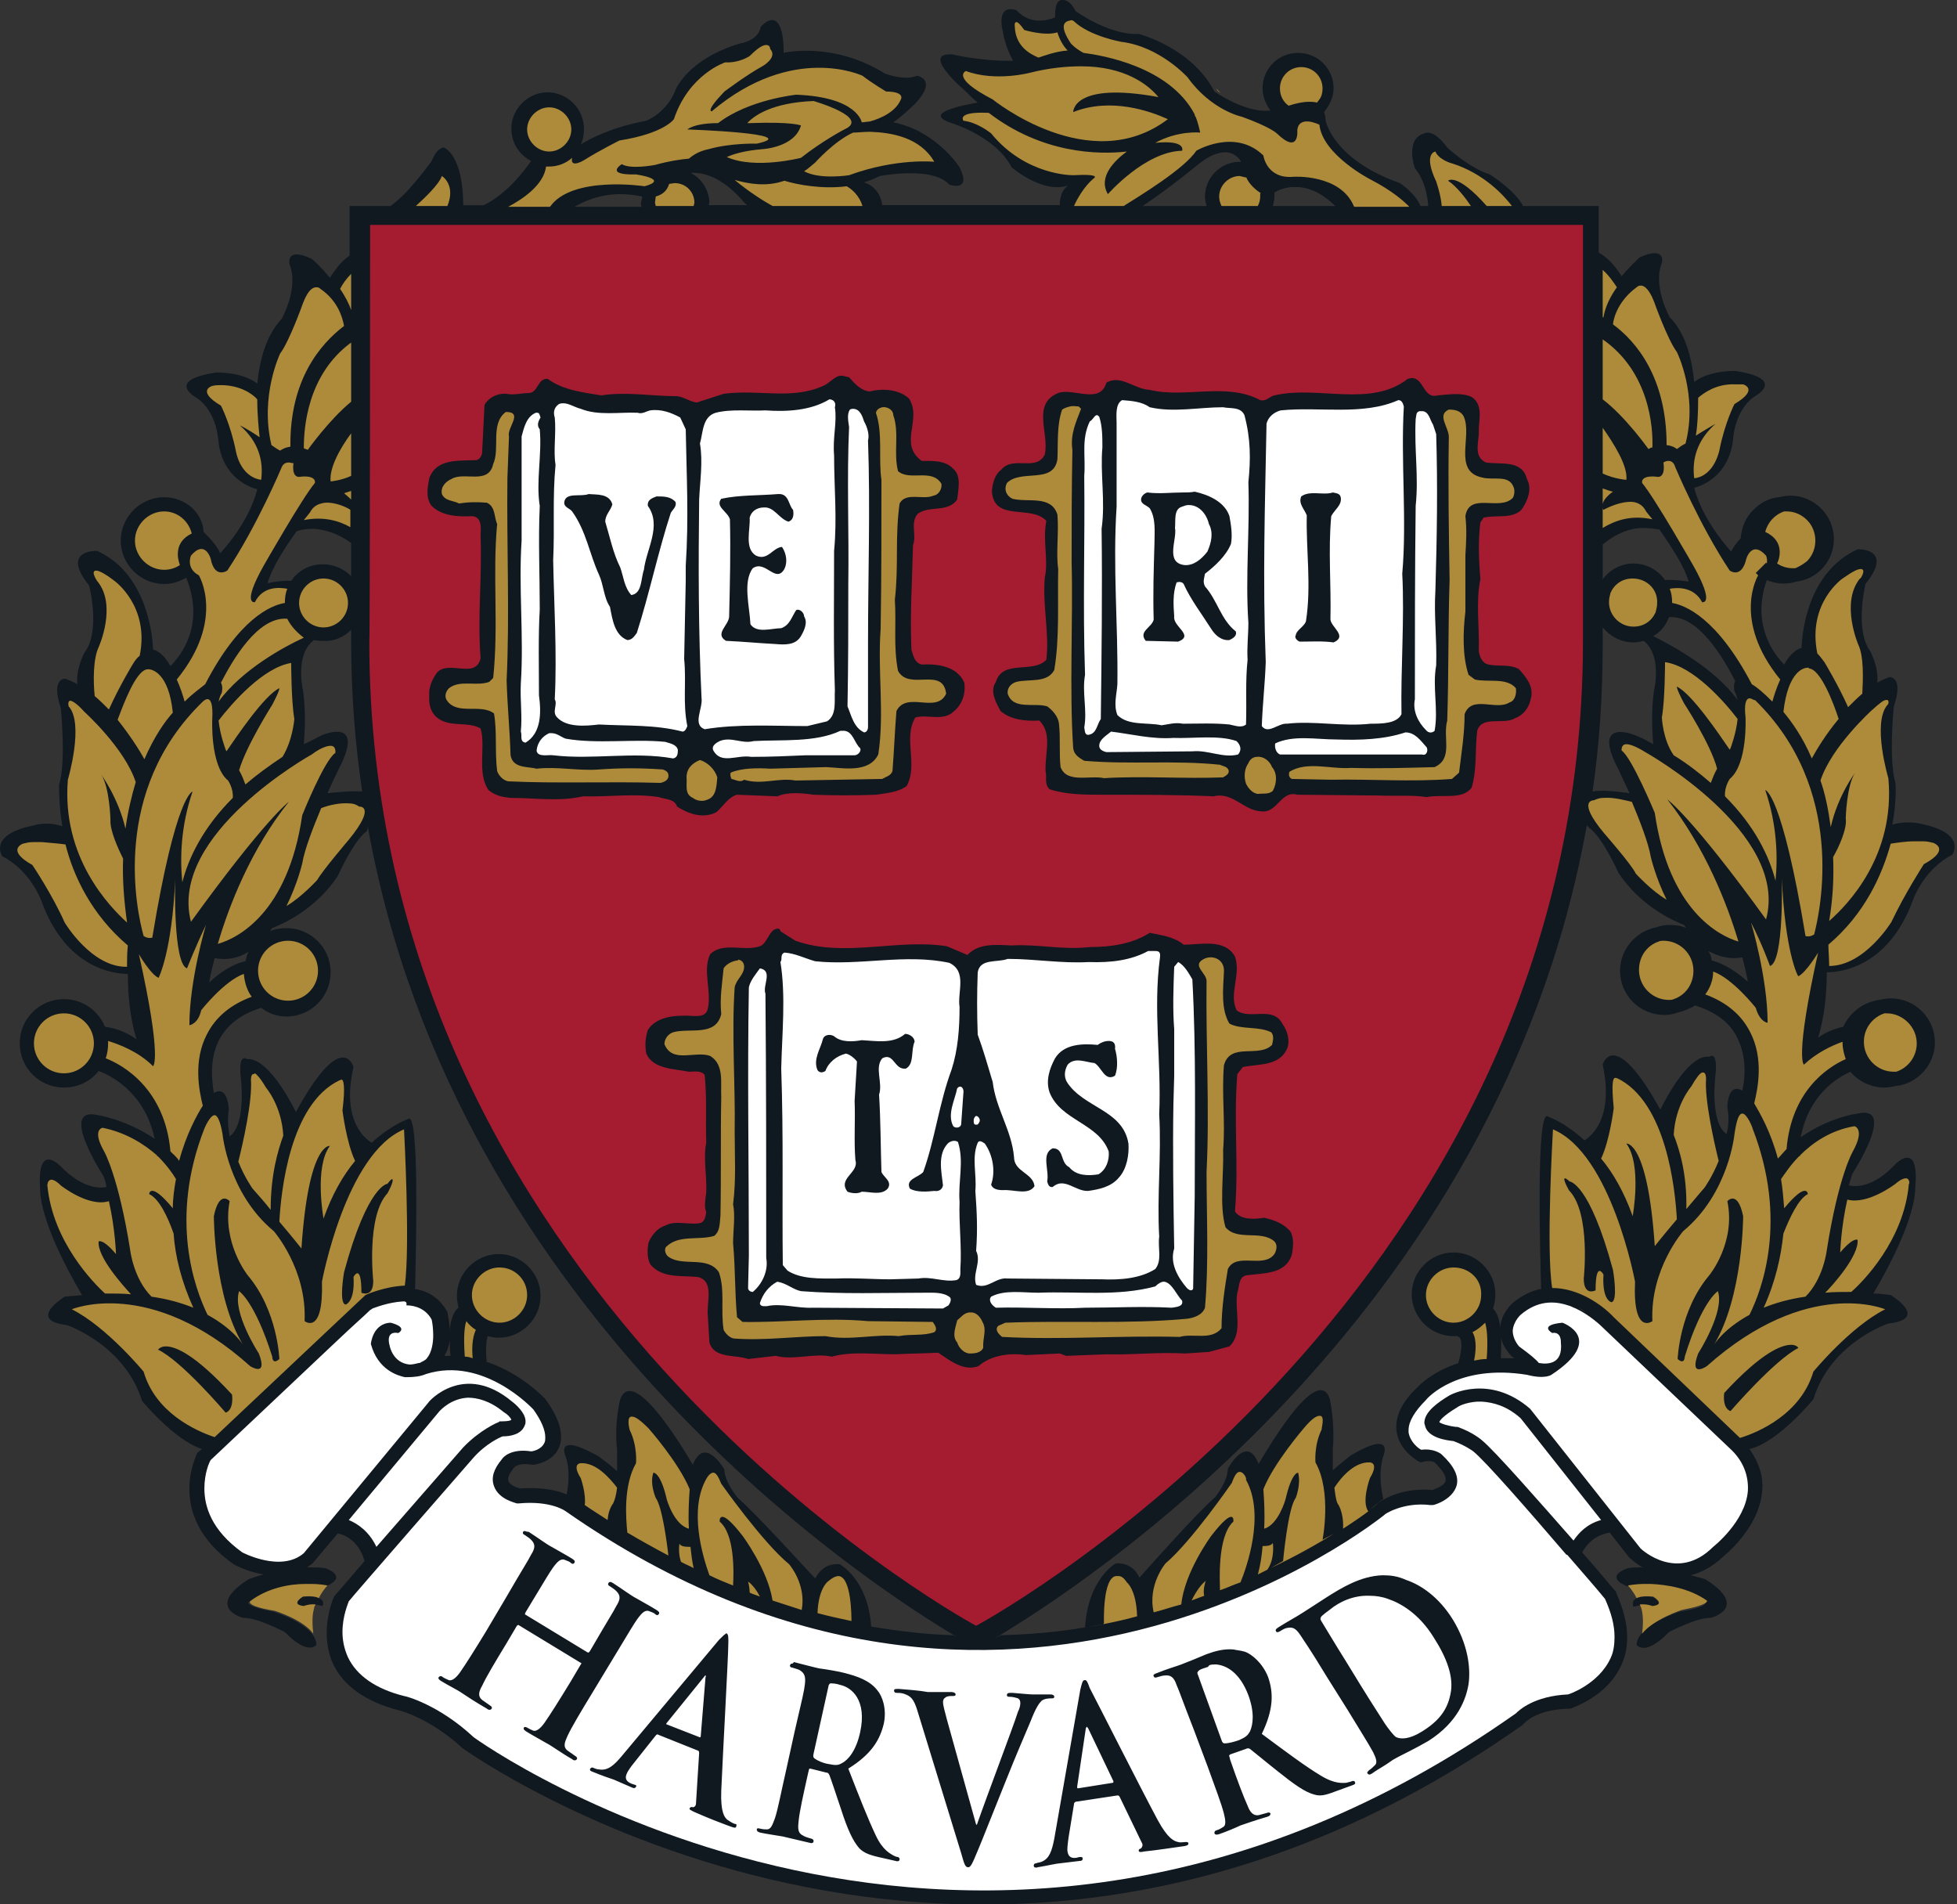 <?xml version="1.0" encoding="utf-8"?>
<!-- Generator: Adobe Illustrator 25.4.1, SVG Export Plug-In . SVG Version: 6.00 Build 0)  -->
<svg version="1.0" id="Layer_1" xmlns="http://www.w3.org/2000/svg" xmlns:xlink="http://www.w3.org/1999/xlink" x="0px" y="0px"
	 viewBox="0 0 248 241.3" enable-background="new 0 0 248 241.3" xml:space="preserve">
<rect x="0" y="0" width="248" height="241.3" fill="#333333" stroke="none"/>
<g>
	<path fill="#101820" d="M208.4,202.3c-2,0.1-1.4,1.3-1.4,1.3c1.1-0.4,2.4,0,2.4,0c1.8-0.2,0.1-1.2,0.1-1.2
		C209,202.3,208.7,202.3,208.4,202.3L208.4,202.3z M39.4,202.3c-0.3,0-0.6,0-1,0c0,0-1.7,1,0.1,1.2c0,0,1.3-0.4,2.3,0
		C40.9,203.6,41.5,202.4,39.4,202.3L39.4,202.3z M21,170.6c-0.7,0-0.9,0.4-0.9,0.4c3,1.5,8.6,8,8.6,8c1.1-0.4,0.8-2.3,0.8-2.3
		C24.6,171.5,22.2,170.6,21,170.6L21,170.6z M227,170.4c-1.2,0-3.6,0.9-8.5,6.1c0,0-0.3,1.9,0.8,2.3c0,0,5.6-6.6,8.6-8
		C227.9,170.8,227.7,170.4,227,170.4L227,170.4z M57,169.8c0,0.6,0,1.3,0.1,2c0.2,0,0.3,0,0.4,0c-0.4,0-0.8,0-1.2,0
		C56.7,171.2,56.9,170.5,57,169.8L57,169.8z M190.2,169.5c0.2,0.8,0.6,1.5,1.3,2.3c0.1,0.1,0.3,0.2,0.4,0.3c-0.6,0-1.2,0-1.7,0
		C190.2,171.2,190.3,170.3,190.2,169.5C190.2,169.6,190.2,169.6,190.2,169.5L190.2,169.5z M49.8,149.4c-0.1-0.1-0.3,0-0.7,0.4
		c0,0-2.5,0.1-5.5,11.2c0,0-0.7,4,0.2,4.1c0,0,1.2-0.2,1-3.5c0,0,1-1.9,1,2c0,0,1.5,0.8,1.5-1.5c0,0-0.9-8.2,1.8-11.1
		C49.1,151.2,50,149.6,49.8,149.4L49.8,149.4z M198.2,149.3c-0.2,0.2,0.7,1.7,0.7,1.7c2.7,2.9,1.8,11.1,1.8,11.1
		c0,2.2,1.5,1.5,1.5,1.5c0-3.9,1-2,1-2c-0.2,3.2,1,3.5,1,3.5c0.9-0.1,0.2-4.1,0.2-4.1c-3-11.1-5.5-11.2-5.5-11.2
		C198.5,149.3,198.3,149.2,198.2,149.3L198.2,149.3z M31.5,120.6c-0.2,0.4-0.3,0.8-0.4,1.2c-1,0.2-2.7,0.9-4.6,2.7
		c0,0,0.2-1.2,0.7-3.1C28.8,121.7,30.2,121.4,31.5,120.6L31.5,120.6z M216.5,120.5c1.3,0.7,2.7,1.1,4.3,0.8c0.5,1.9,0.7,3.1,0.7,3.1
		c-2-1.8-3.7-2.5-4.6-2.7C216.9,121.2,216.7,120.9,216.5,120.5L216.5,120.5z M46.6,104.7c11.2,62.6,64.6,96.8,74.8,102.8
		c-0.3-0.2-0.2-0.1-0.6-0.3c-3.4-0.1-6.8-0.5-10.4-1.1c-0.4-6-4-7.9-4-7.9c-1.6-0.1-2.5,0.7-3.1,1.8c-1.6-1.7-7.4-8.1-9.8-10.2
		c0,0-1.7-2-1.7-3.6c0,0-2.5-4.4-4-0.6c-1.7-2.9-7.6-12.5-9.2-8.3c0,0-0.8,3-0.4,6.4c0,0,0,1.2,0,2.7c-1-0.9-2.4-1.9-2.4-1.9
		c-5.7-3.2-4.1,0.1-4.1,0.1c0.6,1.8,0.3,3.8,0.1,4.8c0,0,0,0,0.1,0c-1.1-0.5-3-1-6-0.8c-0.4-0.1-1.3-0.4-1.5-1c0-0.1,0-0.2,0-0.2
		c0-0.4,0.3-0.9,0.8-1.5c0,0,0.5-0.6,2.2-0.3l0.1,0l0.1,0c0.1,0,2.4-0.3,3.2-2.1c0.7-1.5,0.2-3.6-1.6-6.1c-0.2-0.3-3.3-3.5-7.7-4.9
		c0.1,0,0.2,0,0.2,0.1c-0.1-0.6-0.1-1.1-0.1-1.6c0-0.8,0.1-1.4,0.2-1.7c0.4,0.1,0.9,0.2,1.4,0.2c2.9,0,5.3-2.4,5.3-5.3
		c0-2.9-2.4-5.3-5.3-5.3c-2.9,0-5.3,2.4-5.3,5.3c0,0.5,0.1,1,0.2,1.5c0,0,0,0,0,0c-0.4,0.3-0.9,1-1.1,2.7c0,0.2,0,0.3,0,0.5
		c0-1.4-0.3-2.5-0.3-2.6l0-0.1l-0.1-0.1c-1-1.8-2.6-2.6-4.2-2.8c0.1,0,0.2,0,0.2,0c0.1-4.5,0.6-22.9-0.9-21.5c0,0-2.1,0.7-4.6,3
		c-1.1-0.7-3.8-3.1-2.3-9.6c0,0-1.4-5.1-7.3,5.7c-1.1-2.2-3.8-6.9-6.2-6.7c0,0-1.1-0.9-0.8,2.2c0,0,0.8,6-1.4,7.6
		c-0.2-1.1-0.3-2.3-0.1-3.4c0,0-0.1-3.2-1.9-2.1c-0.3-1.8-0.5-4.4,0.6-6.6c1-2,2.8-3.4,5.4-4.2c0.9,0.7,2,1.1,3.2,1.1
		c3.1,0,5.6-2.5,5.6-5.6c0-3.1-2.5-5.6-5.6-5.6c-0.7,0-1.4,0.1-2.1,0.4c0.1-0.1,0.2-0.3,0.3-0.4c1.5-0.6,5.5-2.4,8.3-6.6
		c0,0,2-4.5,3.7-5.7l0,0C46.6,105,46.6,104.8,46.6,104.7L46.6,104.7z M201.1,104.5c0,0,0,0.1,0,0.1c0.2,0.2,0.3,0.3,0.3,0.3
		c1.7,1.2,3.7,5.7,3.7,5.7c2.8,4.2,6.8,6,8.3,6.6c0.1,0.1,0.2,0.3,0.3,0.4c-0.6-0.3-1.4-0.4-2.1-0.4c-0.6,0-1.2,0.1-1.7,0.3
		c-2.6,0.5-4.6,2.8-4.6,5.5c0,3.1,2.5,5.6,5.6,5.6c0.6,0,1.2-0.1,1.7-0.3c0.8-0.2,1.6-0.5,2.2-0.9c2.6,0.8,4.5,2.2,5.4,4.2
		c1.1,2.2,1,4.8,0.6,6.6c-1.9-1.1-1.9,2.1-1.9,2.1c0.2,1.1,0.2,2.3-0.1,3.4c-2.2-1.5-1.4-7.6-1.4-7.6c0.3-3.1-0.8-2.2-0.8-2.2
		c-2.4-0.3-5.1,4.5-6.2,6.7c-5.9-10.7-7.3-5.7-7.3-5.7c1.4,6.5-1.2,8.9-2.3,9.6c-2.5-2.3-4.6-3-4.6-3c-1.6-1.4-1,18-0.9,21.8
		c0,0,0.1,0,0.1,0c-1.2,0.2-2.5,0.8-3.7,1.8c-0.1,0.1-1.5,1.3-1.6,3.2c0,0.1,0,0.1,0,0.2c0,0.2,0,0.5,0.1,0.7c0-0.2-0.1-0.5-0.1-0.7
		c0-0.1,0-0.1,0-0.2c0-0.1,0-0.1,0-0.2c-0.1-1-0.4-1.8-0.9-2.3c0.2-0.6,0.3-1.1,0.3-1.8c0-2.9-2.4-5.3-5.3-5.3
		c-2.9,0-5.3,2.4-5.3,5.3c0,2.9,2.4,5.3,5.3,5.3c0.2,0,0.4,0,0.6,0l0,0.1c0.1,0,0.2,0.1,0.2,0.1c0.4,0.6,0.1,2.3-0.2,3.2l0.1,0
		c-3.5,1.1-5.2,3-5.3,3.1c-2,1.9-2.9,3.8-2.6,5.7c0.4,2.4,2.7,3.6,2.8,3.7l0.3,0.1l0.3-0.1c1-0.2,1.5,0.1,1.5,0.2
		c0.8,0.8,1.3,1.5,1.3,2c0,0.1,0,0.1,0,0.2c-0.1,0.6-1.1,1-1.7,1.2c-4-0.4-6.7,1.5-6.8,1.6c0,0-0.5,0.4-1.2,0.9l1.8-1.4
		c0,0-0.8-2.9,0-5.4c0,0,1.5-3.4-4.1-0.1c0,0-1.3,1-2.3,1.9c0-1.4,0-2.7,0-2.7c0.3-3.4-0.4-6.4-0.4-6.4c-1.5-4.2-7.3,5.4-9,8.3
		c-1.5-3.9-3.9,0.6-3.9,0.6c0,1.6-1.6,3.6-1.6,3.6c-2.4,2.1-8,8.4-9.6,10.2c-0.5-1.1-1.5-1.9-3-1.8c0,0-3.5,1.9-3.9,8.1
		c0.8-0.1,1.6-0.3,2.4-0.4c-0.8,0.2-1.6,0.3-2.4,0.4c-3.4,0.6-7,0.9-10.7,1c-0.4,0.2-0.3,0.2-0.6,0.3
		C136.3,201.5,189.9,167.3,201.1,104.5L201.1,104.5z M44.5,79.8v1.5c0,6.6,0.5,12.9,1.4,19c-1-0.1-2.4,0-4.4,0.2
		c0.8-1.8,1.4-3,1.4-3c3.6-6.9-2.2-4.3-2.2-4.3c-0.8,0.4-1.5,0.8-2.2,1.1c0.1-1.3,0.3-3.9-0.1-6.8c0,0-1.1-4.6,1.4-6.4
		c0.4,0.1,0.7,0.1,1.1,0.1C42.4,81.3,43.6,80.7,44.5,79.8L44.5,79.8z M203.1,79.5c0.9,1.1,2.3,1.9,3.9,1.9c0.5,0,0.9-0.1,1.3-0.2
		c2.4,1.9,1.3,6.3,1.3,6.3c-0.4,2.9-0.2,5.4-0.1,6.8c-0.7-0.4-1.4-0.8-2.2-1.1c0,0-5.8-2.5-2.2,4.3c0,0,0.6,1.3,1.4,3
		c-2.2-0.3-3.7-0.4-4.7-0.2c0,0,0,0,0,0.1c0.9-6.1,1.3-12.4,1.3-18.9L203.1,79.5L203.1,79.5z M211.5,78.2c3.8-0.3,7,5.4,8.4,8.1
		c-0.3,0.5-0.1,1.3-0.1,1.3c0.2,0.3,0.3,0.7,0.4,1.1c-2.9-4-8.3-6.9-10.7-8.1C210.4,80.1,211.1,79.3,211.5,78.2
		C211.5,78.3,211.5,78.2,211.5,78.2L211.5,78.2z M39.7,67c1.4,0.1,3,0.5,4.8,1.8V73c-0.9-0.9-2.2-1.5-3.6-1.5c-1.7,0-3.1,0.8-4,2.1
		c-1.3-0.1-3,0.3-3,0.3c0.6-2.1,2.4-4.8,3.7-6.6C38.2,67.1,38.9,67,39.7,67L39.7,67z M208.1,66.9c0.9,0,1.6,0.1,2.2,0.2
		c1.3,1.9,3.1,4.5,3.7,6.6c0,0-1.7-0.3-3-0.2c-0.9-1.3-2.4-2.1-4-2.1c-1.6,0-3,0.8-3.9,2v-4.4C204.9,67.5,206.7,66.9,208.1,66.9
		L208.1,66.9z M78.6,24.6c0.9,0,1.8,0.1,2.8,0.3l-0.2,0.9l0.1,0.4h-8.5C74,25.5,76,24.6,78.6,24.6L78.6,24.6z M164,23.7
		c2.4-0.1,4.3,1.5,5.2,2.4h-7.9c0.1-0.4,0.2-0.8,0.2-1.2l0-0.5C162.3,23.9,163.2,23.7,164,23.7L164,23.7z M87.5,21.9
		c1.7-0.1,4,0.6,6.5,3.4c0,0,0.2,0.3,0.7,0.7h-4.9l0.1-0.4C89.8,24,88.9,22.6,87.5,21.9L87.5,21.9z M155,19.3c1.3-0.1,2,0.7,2.3,1.2
		l-0.2,0c-2.4,0-4.4,2-4.4,4.4c0,0.4,0.1,0.8,0.2,1.2h-8.1c3.2-2.1,7.2-5.4,7.2-5.4C153.3,19.7,154.2,19.4,155,19.3L155,19.3z
		 M134.7,0c-1-0.1-1,1.5-1,2.2c-1,0.4-3.1,1-4.9-0.9c0,0-2.6-1.1-1.7,2.8c0,0,0.3,1.9,1.3,3.6c-3.9,0.1-7.7-0.8-7.7-0.8
		c-4.2-0.3,1.6,4.6,1.6,4.6c0.5,0.5,1.1,1.1,1.6,1.5c-2.3,0.4-7,1.4-3.3,2.6c0,0,5.6,1.7,7.6,5.6c0,0,3.9,3.4,7.2,2.3
		c0,0-1.1,0.5-1.1,2.5h-22.5c-0.1-0.9-0.6-2.3-2.3-2.9c0.7-0.2,1.4-0.5,2-0.8c0,0,6.7-1.3,8.8,1.1c0,0,2.9,1,1.3-2.2
		c0,0-2.9-4.6-8.4-5.7c1.2-0.8,2.8-2.4,2.8-2.4c2.9-3.1,0.2-3.5,0.2-3.5c-1.6,0.7-4.1-0.3-4.1-0.3c-6.6-4.1-12.8-2.6-12.8-2.6V5.9
		c-0.3-5.6-2.9-2.5-2.9-2.5c-0.3,1.8-2.6,2.1-2.6,2.1c-6.7,2-8.2,5.9-8.2,5.9c-1.1,2.9-3.7,3.9-3.7,3.9c-4.3,0.8-7,2.2-8.3,3
		c0.3-0.6,0.4-1.3,0.4-2c0-2.5-2.1-4.6-4.6-4.6c-2.5,0-4.6,2.1-4.6,4.6c0,1.8,1,3.3,2.5,4.1c-0.9,1.3-3.1,4.2-6,5.6h-2.6
		c0-1.7-0.2-6-2.4-7.3c0,0-0.8-0.2-1.6,1.7c0,0-2.9,4.1-5.2,5.7h-4h-1.2v1.2v5.1c-0.8,0.5-1.6,1.4-2.5,2.8c-1.2-1.5-2.3-2.4-2.3-2.4
		c-3.4-1.6-2.8,0.7-2.8,0.7c1.2,3-1,6.9-1,6.9c-2,2.1-2.8,5.3-3.1,8.2c-1.9-1.5-5.2-1.4-5.2-1.4c-6.6,1-2.5,3.2-2.5,3.2
		c2.7,1.8,2.8,5.7,2.8,5.7c0.6,4.4,3.8,5.6,4.9,5.9c-1.1,4.4-4.7,8.1-4.7,8.1c-0.4-1-1.5-2.1-2.1-2.7C25.7,65,23.5,63,20.8,63
		c-3,0-5.5,2.5-5.5,5.5c0,3,2.5,5.5,5.5,5.5c1,0,1.9-0.3,2.8-0.8c2.4,5.9-0.6,9.8-2,11.2c-0.6-1.1-1.4-1.9-2.2-2.1
		c-0.1-2.5-1.1-9.8-7.1-12.5c0,0-4.7-0.2-1,4.4c0,0,1.5,5.8-0.6,8.5c0,0-1.1,2-0.9,4c-0.5-0.3-1-0.5-1.5-0.7c0,0-1.9-0.2-0.6,3.7
		c0,0,0.7,6.7-0.2,9.7c0,0-0.1,2.2,0.4,5.3c-1.9-0.7-3.7-0.1-3.7-0.1c-5.8,1.2-3.9,3.9-3.9,3.9c3.7,1.9,5,5.8,5,5.8
		c3.1,8.4,9.1,9.1,10.9,9.1c0,2.7,0.3,5.7,1.1,8.3c0,0-1.6-1.3-4-1.6c-0.8-2-2.8-3.5-5.2-3.5c-3.1,0-5.6,2.5-5.6,5.6
		c0,3.1,2.5,5.6,5.6,5.6c1.8,0,3.4-0.8,4.4-2.1c1.3,0.5,5.8,2.5,7.1,8.6c-3.7-2.5-7.2-3-7.2-3c-5.1-1.2,0.7,7.7,0.7,7.7
		c0.2,0.4,0.3,0.9,0.4,1.4c-0.9,0.2-3.1,0.2-5.9-2.7c0,0-3-3.1-2.5,3.1c0,0-0.3,3.8,5.3,13.3c-0.7,0.1-1.4,0.1-2.2,0.2
		c0,0-4.9,3,0.3,3.6c0,0,7.3,2.5,9.5,9.6c0,0,4.1,5,7.6,6.1l-0.5,0.4l-0.1,0.1c0,0.1-4.2,7.9,4.6,14.1c0.2,0.1,1.8,1,3.9,1.3
		c0,0-0.1,0-0.1,0c-1.1,0.3-1.9,0.6-1.9,0.6c-5.6,3.6-0.7,4.9-0.7,4.9c1.7-0.1,5.3,1.8,5.3,1.8c3,3.1,4,1.6,4,1.6
		c-0.1-2.6-5.5-4.2-5.5-4.2c-3.7-0.7-3.1-1.2-3.1-1.2c4-3.1,9.8-2,9.8-2c3-1.3-0.1-2.3-0.1-2.3c-0.7-0.1-1.4-0.1-2.2-0.1
		c0,0,0,0-0.1,0c0.2-0.1,0.4-0.3,0.7-0.5l3.2-3.8c0.6,0.1,2.6,0.7,3.4,3.5l-3.7,4.3l-0.1,0.1c-0.1,0.1-1,2.2-1,4.7
		c0,1.2,0.2,2.6,0.8,3.9c1.3,2.8,4.1,4.8,8.3,5.9c0.1,0,4,1,8.1,4.8c0.7,0.5,64.7,46.2,134.3-2.9l0.1-0.1l0.1-0.1
		c0.1-0.1,1.6-1.8,5.7-1.9l0.1,0l0.1,0c0.2-0.1,4.7-1.5,6.5-5.6c0.5-1.1,0.7-2.2,0.7-3.5c0-1.7-0.5-3.6-1.4-5.6l0-0.1l-0.1-0.1
		c-0.2-0.2-1.9-2.3-4.2-4.9c0.5-0.9,1.5-2.2,3.5-2.5l2.5,3.2c0.5,0.4,1.1,0.9,1.8,1.3c-0.1,0-0.2-0.1-0.2-0.1c-0.7,0-1.3,0-1.8,0.1
		c0,0-3.2,1-0.1,2.3c0,0,5.9-1.1,9.9,2c0,0,0.6,0.6-3.2,1.2c0,0-5.4,1.7-5.5,4.2c0,0,1,1.6,4.1-1.6c0,0,3.6-1.9,5.3-1.8
		c0,0,5-1.3-0.7-4.9c0,0-0.7-0.2-1.8-0.5c0,0-0.1,0-0.1,0c1.3-0.3,2.7-1,4.1-2.3c0.1-0.1,4.6-3.6,5-8.3c0.2-1.9-0.4-3.7-1.6-5.4
		c3.6-0.8,8.1-6.3,8.1-6.3c2.2-7.2,9.5-9.6,9.5-9.6c5.3-0.6,0.3-3.6,0.3-3.6c-0.7-0.1-1.5-0.2-2.2-0.2c5.6-9.5,5.3-13.3,5.3-13.3
		c0.6-6.3-2.5-3.1-2.5-3.1c-2.8,3-5,2.9-5.9,2.7c0.1-0.5,0.3-0.9,0.4-1.4c0,0,5.8-8.9,0.7-7.7c0,0-3.5,0.4-7.2,3
		c1-5.3,4.5-7.5,6.3-8.3c1,1.2,2.6,2,4.3,2c0.5,0,1-0.1,1.5-0.2c2.7-0.3,4.9-2.7,4.9-5.5c0-3.1-2.5-5.6-5.6-5.6
		c-0.5,0-1,0.1-1.5,0.2c-2,0.3-3.7,1.6-4.5,3.4c-2,0.4-3.2,1.4-3.2,1.4c0.8-2.6,1.1-5.6,1.1-8.3c1.8,0,7.8-0.7,10.9-9.1
		c0,0,1.3-3.9,5-5.8c0,0,1.9-2.7-3.9-3.9c0,0-1.8-0.5-3.7,0.1c0.6-3.1,0.4-5.3,0.4-5.3c-0.9-3-0.2-9.7-0.2-9.7
		c1.3-3.9-0.6-3.7-0.6-3.7c-0.5,0.2-1,0.4-1.5,0.7c0.2-2-0.9-4-0.9-4c-2-2.7-0.6-8.5-0.6-8.5c3.7-4.6-1-4.4-1-4.4
		c-6.1,2.8-7,10-7.1,12.5c-0.8,0.2-1.6,1-2.2,2.1c-1.3-1.3-4.2-5.1-2.2-10.7c1.2,0.5,2.5,0.6,3.7,0.2c2.7-0.3,4.8-2.6,4.8-5.4
		c0-3-2.5-5.5-5.5-5.5c-0.5,0-1,0.1-1.5,0.2c-1.2,0.1-2.3,0.7-3.2,1.6c-1,1-1.5,2.2-1.6,3.6l0,0c-0.5,0.5-1,1.2-1.2,1.7
		c0,0-3.6-3.8-4.7-8.1c1.2-0.3,4.3-1.6,4.9-5.9c0,0,0.1-3.9,2.8-5.7c0,0,4.1-2.2-2.5-3.2c0,0-3.3-0.1-5.2,1.4
		c-0.3-3-1.1-6.2-3.1-8.2c0,0-2.2-3.9-1-6.9c0,0,0.6-2.2-2.8-0.7c0,0-1.1,1-2.3,2.4c-1-1.6-2-2.5-2.9-3v-4.7v-1.2h-1.2h-8.4
		c-0.9-1.9-4.2-4-4.2-4c-2.6-0.8-5.4-3.4-5.4-3.4c-1.8-2.5-2.9-1.8-2.9-1.8c-2.5,0.7-1.2,4.4-1.2,4.4c1.3,1.6,1.6,3.6,1.7,4.8h-1
		c-0.6-1.6-2.6-2.9-2.6-2.9c-8.5-3-9.4-7.9-9.4-7.9c0-0.4-0.1-0.8-0.2-1.1l0.5-0.7c0.4-0.7,0.7-1.5,0.7-2.3c0-2.5-2-4.5-4.5-4.5
		c-2.5,0-4.5,2-4.5,4.5c0,1,0.4,2,1,2.8c-3.1,0.4-7.1-2.4-7.1-2.4c-2.9-5.6-9.6-7.3-9.6-7.3c-3.7,0.2-8-2.9-8-2.9
		C135.8,0.4,135.2,0,134.7,0L134.7,0z"/>
	<path fill="#A51C30" d="M46.9,28.5h153.7v52.8c0,81.6-73.7,123-76.9,124.7c-3.2-1.7-76.9-43.2-76.9-124.7
		C46.9,81.3,46.9,28.5,46.9,28.5z"/>
	<path fill="#101820" d="M106.6,47.6c-0.8,0-1.5,1-2.3,1.3c-4,1.8-8.1,0.4-12.6,1l-3.4,1.1c-0.9-0.1-1.6-0.7-2.5-0.8
		c-3.3,0-6.4-0.6-9.6-0.1c-2.5-0.4-4.9-0.7-6.8-2.1c-1.3-0.1-1.2,1.8-2.4,1.8c-0.9,0-1.9,0.3-2.8,0.1c-1.2-0.1-2.3,0.5-2.8,1.4
		l-0.3,6c0,0.4-0.3,0.9-0.7,1c-2.4,0.1-5.1-0.2-6,2.3c-0.2,1.1-0.5,2.5,0.3,3.5c1.3,1.3,3.4,1.4,5.2,1.3c1.3,0.2,1,1.7,1,2.6
		c0.2,5.1-0.4,10,0,15.4c-0.6,2.7-4,0.2-5.5,1.8c-0.6,0.8-1.1,1.9-1,2.9c-0.1,1.4,0.3,2.7,1.8,3.3c1.5,0.6,3.3,0.1,4.7,0.9
		c0.7,2.3-0.5,5.6,1,7.8c0.8,0.7,1.8,0.9,2.8,1c3.2,0,6.1,0.5,9.2-0.2c3.2,0.1,6.4-0.4,9.6,0.1c0.8,0.3,2,0.2,2.3,1.2
		c1.4,0.9,3.3,1.6,5,0.7c0.9-0.8,1.5-1.9,2.6-2.2l5.1,0.2c1.4-0.6,3.2-0.4,4.6-0.2c2.7,0.1,5.3,0.1,7.9,0c1.3-0.2,2.8-0.3,3.9-1.1
		c1.5-2.8-0.5-6,1.1-8.7c1.6-0.4,3.5,0.5,4.8-0.7c1.1-0.9,1.6-2.2,1.4-3.7c-0.9-2.1-3.4-2.4-5.4-2.3c-0.9-0.2-1.1-1.2-1.3-1.9
		c-0.2-4.6,0.1-8.7,0.2-13.2c0.5-1.4-0.4-2.8,0.6-4c1.5-1.1,3.8-0.1,5-1.8c0.1-1.1,0.6-3-0.5-3.9c-1-1.1-2.7-1-4-1
		c-3-2.2,0.1-5.2-1.6-7.9c-1.3-1.2-3.4-1.3-5-0.9c-1.1-0.1-1.9-1-2.6-1.8C107.1,47.7,106.8,47.6,106.6,47.6L106.6,47.6z M178.8,47.9
		c-0.1,0-0.2,0.1-0.4,0.1c-4.7,3.7-11.4,0.8-16.9,2.1c-0.6,0.1-1,0.8-1.8,0.6c-4.3-2.3-9.5-0.2-14-1.3c-2-0.1-3.7-2-5.5-0.9
		c-0.8,2.8-4.2,0.6-6.1,1.3c-3.4,1.4-1.1,5.1-1.7,7.8c-1.1,2.2-4,0.1-5.5,1.9c-0.8,0.6-1.1,1.6-1.2,2.7c0.2,4,5,1.7,6.9,3.8
		c-0.5,2.5,0.3,5-0.2,7.2c-0.3,3.6,0.6,7,0.2,10.4c-1.7,1.8-5.5-0.1-6.4,2.8c-0.8,1.2,0,2.6,0.6,3.7c1.3,1.1,3.1,1.3,4.9,1.2
		c1.7,1.6,0.7,4.2,0.8,6.4c0.2,0.8-0.2,1.6,0.5,2.3c2.1,0.7,4.5,0.7,6.7,0.7c5,0,9.5,0,14.1,0.2c2.4-0.6,3.8,1.8,6,1.9
		c2.1,0.3,2.5-2.7,4.6-2.1c0,0,10.4,0.1,10.4,0.1c2,0.1,4.1-0.1,6,0.2c2-0.4,4.5,0.4,5.7-1.2c0.7-2.4,0.4-4.8,0.7-7.2
		c0.6-2,3.4-0.7,4.8-1.6c1.1-0.4,1.8-1.4,2-2.5c0.4-1.5-0.6-2.7-1.5-3.7c-1.2-0.7-2.5-0.3-3.9-0.6c-0.8-0.2-1.1-1-1.2-1.7
		c0.1-3-0.4-6.2,0.2-9.1c-0.2-2.5-0.3-4.8,0-7.2l0.4-0.6c1.6-0.4,3.6,0.2,4.8-1c0.8-1.1,1.4-2.7,0.7-3.9c-0.6-2.5-3.4-1.8-5.2-2.1
		c-1.7-0.8-0.8-2.7-0.9-4.1c0-1.3,0.6-3.2-0.9-4.2c-1.3-0.6-3-0.3-4.3-0.2C180.3,50.6,180.5,47.8,178.8,47.9L178.8,47.9z
		 M98.4,117.7c-0.9,0.1-1.2,1.9-2.1,2.2c-2.1,0.7-4.6-0.6-6.3,1c-1,2.1,0.2,4.6-0.3,6.9c-0.3,1.4-2,0.8-3.2,0.9
		c-1.7,0-3.5,0.4-4.4,1.8c-0.3,0.9-0.4,1.9-0.2,3c0.9,2,3.5,1.9,5.4,2.3c0.7,0,1.5-0.2,2,0.4c0.3,3,0.1,5.7,0.2,8.6
		c-0.4,1.9,0.1,4.3,0,6.3c-0.1,0.8-0.3,1.8,0,2.5c-0.1,0.6-0.2,1.3-0.9,1.4c-1.4,0.2-3.1-0.4-4.3,0.3c-1,0.3-1.7,1.2-2.1,2.1
		c-0.2,0.9-0.2,2,0.2,2.8c1.5,1.8,3.9,1.4,6,1.6c2.2,0.5,1.1,3.3,1.3,4.9l0.2,3.4c0.6,2.1,3.3,1.5,4.9,2.1l3.5-0.4
		c2.3,0.6,4.9-0.4,7.1,0.1c2.6-0.7,5.3-0.3,8.1-0.3c1.7-0.1,3.6-0.1,5.4-0.2c1.5,1,3.2,2.4,5.1,1.7c1.6-1.4,4-1.7,6-1.4l4.3-0.2
		l0.8,0.3l5.2-0.2c3.2,0.1,6.4-0.3,9.9-0.1l3-0.2l2.6-0.7c1.8-1.7,0.6-4.6,1-6.8c0.3-0.8,0.1-1.9,1.1-2.2c2.2-0.3,5-0.1,5.8-2.6
		c0.2-1,0.3-2.2-0.2-3c-0.9-1-2-1.4-3.3-1.7c-1.2,0.2-3,0.3-3.7-0.8c0.5-6.1-0.2-11.3,0.3-17.4c0,0,0.7-0.9,0.7-0.9
		c2-0.4,4.6-0.1,5.6-2.3c0.4-1,0.1-2.2-0.6-3.2c-1.2-2.3-4.2-0.4-5.8-1.7c-1-2.1,0.6-4.5-0.2-6.8c-1.3-2.3-4.3-1.5-6.5-1.5
		c-1.2-1-2.8-1.2-4.3-1.5c-2.2,1.4-4.9,1.8-7.6,1.8c-3.4,0.4-6.6-0.4-9.9-0.2c-2-0.1-4.2-0.3-5.6,1.2l-2.6-1.1
		c-6.3-1-13,1.5-19.2-0.7l-1.9-1.2C98.9,117.7,98.6,117.6,98.4,117.7L98.4,117.7z"/>
</g>
<path fill="#FFFFFF" d="M105.1,50.6c-2.3,1.4-5.3,1.6-8.1,1.4c-2,0.1-4.4-0.2-6.3,0.3c-1.7,0.5-1.6,2.5-2,3.9c0.4,2.3,0,4.8-0.1,7.1
	c-0.1,8.2-0.1,16.8,0.3,25.1c0.2,1.4-1.2,3.4,0.4,4c4.2-0.7,8.8-0.4,13-0.4l2.5-0.6c1.3-0.8,0.9-2.7,1-3.9c-0.2-6-0.1-11.5-0.1-17.7
	c0.4-4.1,0-8,0-12.1c-0.2-2.3,0.4-4.2,0.1-6.1C106,51,105.6,50.6,105.1,50.6L105.1,50.6L105.1,50.6z M142.2,50.7
	c-0.9,0.5-0.7,2-0.7,2.9v10.6c-0.5,7.7,0.2,14.9,0.1,22.5c-0.1,1.4-0.5,2.6,0,3.9c1.4,1.4,3.8,0.9,5.6,1.3c0.8-0.1,1.7-0.4,2.7-0.2
	c2,0,3.9-0.1,5.9,0.1c0.6,0.1,1.5,0.5,2.1,0c0.1-3-0.1-5.4,0.2-8.2c-0.1-1.6,0.1-3.1,0.1-4.7c-0.4-5.8,0.2-11.9,0-17.8
	c0.3-2.9,0.3-5.5-0.5-8.5c-0.5-1.1-1.8-0.8-2.7-1c-3.1,0-6.3,0.7-9.3,0C144.7,50.9,143.5,50.8,142.2,50.7L142.2,50.7z M177.2,50.7
	c-4.5,2-10,0.8-14.9,1.3c-0.8,0.2-1.6,0.8-1.8,1.7c-0.2,10.6-0.5,19.5-0.1,30.2c-0.1,2.8-0.4,5.3-0.5,8.1c0.8,1.1,2.1-0.4,3.2-0.3
	c3.4-0.4,7,0.4,10.6,0c1.4,0,3.3,0,3.9-1.2c-0.1-5.9,0.4-12.1,0.1-17.8c0.6-6.8-0.2-14.2,0.2-21.2C177.8,51.2,177.7,50.7,177.2,50.7
	L177.2,50.7L177.2,50.7z M71.4,51.1c-0.2,0-0.5,0-0.7,0.2c-0.5,0.4-0.6,1-0.4,1.6c0.2,2-0.2,4.2,0.1,6c-0.4,4.1-0.1,8-0.3,12.1
	c0.1,5.4,0.5,11.9,0.2,17.6c0.4,0.7-0.4,1.6,0.3,2.3c1.2,1.3,3.6,1.1,5.3,0.9c3.7,0.2,7.1,0,10.6,0.9c0.3,0,0.5-0.4,0.6-0.7
	c-0.6-3-0.1-5.5-0.4-8.5l0.2-9.9v-1.9c0.4-6.1,0.1-11.5,0-17.3l-0.7-1.5c-1.1-0.6-2.4-1.1-3.8-0.9c-0.5,0.1-1,0.5-1.6,0.3
	c-2.3-0.1-5,0.4-7.2-0.5C72.8,51.6,72.1,51.1,71.4,51.1L71.4,51.1L71.4,51.1z M108.1,51.8c-0.1,0-0.2,0-0.4,0.1
	c-0.4,0.6-0.2,1.5-0.1,2.2c-0.3,6.5,0,13.4-0.1,19.8c0,5.4,0,10.2-0.1,15.6c0.5,1.2,0.8,2.7,2.1,3.3c0.3,0,0.5-0.3,0.5-0.7V81.5
	c0-8.5,0.3-17.3,0-25.7c0.2-0.7-0.1-1.7-0.5-2.4C109.3,52.8,109,51.8,108.1,51.8L108.1,51.8z M180.3,52.1c-0.1,0-0.3,0-0.4,0
	c-0.5,0.1-0.4,0.6-0.5,1c-0.2,3.9,0.4,7.2,0,11c-0.1,8.2-0.1,16.2-0.1,24.5c-0.3,1.5,0.4,2.9,1.4,3.9c0.3,0.4,0.8,0.4,1.1,0.1
	c0.5-2.7-0.3-5.5,0.2-8.3c0.1-3.4-0.3-6.2-0.1-9.5c0.2-6.7,0.3-13.3,0.1-19.8l-0.4-1.2C181.2,53.2,181.1,52.2,180.3,52.1L180.3,52.1
	z M68.1,52.3c0,0-0.1,0-0.2,0v0c-1.2,0.5-1.5,1.9-1.8,3v13.2c-0.4,6,0.3,12.1-0.1,18.1c-0.1,2.2,0.2,4.1,0,6.1
	c0.2,0.4-0.2,1.3,0.6,1.4c2-1.2,2-3.8,1.7-6c0-3.4-0.1-7.5,0.1-10.9c0-4.5-0.2-8.7,0-13.1c-0.5-3.1,0.3-6.5,0-9.7
	c-0.4-0.5-0.2-1,0.1-1.5C68.4,52.7,68.4,52.3,68.1,52.3L68.1,52.3z M139,52.6L139,52.6c-0.3,0-0.5,0.6-0.9,0.8
	c-1.1,2.3-0.5,4.4-0.7,6.9c0.1,8.4-0.2,16.3,0.1,25.2c-0.4,2.3,0.3,4.4-0.1,6.7c0.1,0.3,0,1,0.6,0.9c1-0.2,1-1.3,1.5-2
	c0.1-8.2,0.2-16.2,0.1-24.1c0.5-3.5-0.2-7,0.1-10.3c0-1.3,0-2.7-0.4-3.9C139.2,52.7,139.1,52.6,139,52.6L139,52.6z M107,92.6
	c-0.2,0-0.3,0-0.5,0c-3.2,1.5-7.4,1.1-11,1.3c-1.5,0.4-2.8-0.6-4.3,0c-0.4,0.2-1.1,0.6-0.8,1.2c1,1.8,3,0.5,4.8,0.8
	c2.6,0,4.5-0.1,6.9-0.2h6.2c0.4,0,0.9-0.5,0.7-0.9C108.3,94.2,108.1,92.7,107,92.6z M140.8,92.7c-0.6,0.5-1.5,1-1.5,1.8
	c0,0.5,0.5,0.7,0.9,0.8l10.9-0.1c2-0.2,3.9,0.9,5.8,0.4c0.5-0.6,0.3-1.2-0.2-1.7c-2.3-0.8-5.5-0.3-8-0.4
	C146,93.7,143.3,93,140.8,92.7L140.8,92.7z M178.1,92.8c-2.7,0.9-5.7,1-8.7,0.9c-2.6,0-5.5-0.6-7.8,0.5c-0.1,0.5,0.1,1.2,0.6,1.4h18
	c0.6,0.2,0.8-0.5,0.6-0.9C180,93.8,179.3,92.8,178.1,92.8L178.1,92.8z M69.9,92.9c-0.1,0-0.2,0-0.3,0c-0.9,0.4-1.5,1.2-1.6,2.2
	c0.1,0.9,1.5,0.5,2.1,0.6c5,0.6,10.2-0.5,15.2,0.4c0.6-0.1,0.6-0.7,0.6-1.1c-0.2-0.7-1-0.8-1.6-1c-4-0.4-8.6,0.3-12.6-0.4
	C71.1,93.4,70.6,92.9,69.9,92.9L69.9,92.9z M146.4,120.5c-0.1,0-0.3,0-0.4,0c-0.2,0-0.4,0-0.5,0c-2.2,1.2-4.8,1.5-7.5,1.4
	c-3.5,0.2-6.8-0.4-10.3-0.4c-1.3,0.5-3.5-0.1-3.8,1.7c-0.1,2.8-0.1,5.1,0,7.9c0.7,1.9,1.3,4,1.9,6c0.4,3.4,2.4,6.1,2.7,9.5
	c0,1.9,2.4,2,2.6,3.7c-0.8,1.2-2.6,0.4-4,0.5c-0.6,0-1.3-0.1-1.5-0.7c0.6-1.7,0.2-3.8-0.8-5.2c-0.3-0.2-0.7-0.5-0.9-0.1
	c-0.8,1.9-0.1,4-0.3,6.1c0.2,2.8,0.3,4.8,0.1,7.6c0.7,1.4-0.5,2.9,0,4.3c1.5,0.6,2.5-1,4-0.8l11.9,0.1c2.4,0.1,4.9-0.1,6.8-1.3
	c0.9-1.1,0.3-2.7,0.5-4.1c-0.3-5.3,0.3-10.2,0-15.5c0.3-6.8-0.8-13.2,0.1-19.9C147.1,120.6,146.8,120.5,146.4,120.5L146.4,120.5z
	 M99.4,120.7c-0.6,0.3-0.2,0.8-0.5,1.2c0.7,4.3,0.2,9.1,0.1,13.5c0.3,8.6,0.1,16.6,0.2,24.9l0.6,0.7c1.7,1.1,4.1,1,6.2,1
	c2.3-0.1,4.6,0.1,6.8,0.1l3.6-0.1c1.6-0.3,3.2,0.5,4.8,0.2c0.6-0.2,0.5-0.9,0.5-1.4c0.2-2.7-0.2-5.8-0.1-8.5
	c-0.2-2.7,0.6-5.1-0.2-7.6c-0.4-0.3-1-0.1-1.3,0.2c-1.3,1.4-0.8,3.5-0.6,5.3c-0.1,0.5-0.5,0.8-1.1,0.7c-0.9,0.1-2.3,0.2-3.1-0.3
	c-0.6-1.2,1.1-1.4,1.7-2.1c1.5-4.2,2-8.7,3.6-13c0.8-2.5,1-5.2,1-7.9c-0.3-1.9,1-4.5-1.3-5.6c-5.6-1.2-11.3,0.4-17-0.2
	C101.9,121.4,100.8,120.8,99.4,120.7L99.4,120.7L99.4,120.7z M149.3,121.9l-0.5,0.6c-0.1,2.6-0.2,5.4,0,7.9v5.9l-0.1,3.6
	c-0.1,5.6,0,12.6,0.1,18.3c-0.6,1.9,0.5,3.7,1.6,5c0.2,0.2,0.6,0.5,0.8,0.1l0.2-11.7c0-8.9,0.2-18.4-0.3-27.5
	C150.7,123.4,150.1,122.3,149.3,121.9L149.3,121.9z M96.3,122.7c-0.5,0.7-1.2,1.5-1.4,2.4c-0.2,11.1,0,22.5,0,34l-0.1,4.1
	c0,0.3,0.3,0.5,0.6,0.5c1.2-1,2-2.7,1.7-4.3c0-11.7,0-22.6-0.1-33.5C96.6,124.9,98,123,96.3,122.7L96.3,122.7z M121.6,137.7
	c-0.1,0-0.2,0.1-0.3,0.2c-0.3,1.5-1.3,3.3-0.5,4.8c0.3,0.3,0.9,0.2,1-0.2l0.3-4.2C122.1,138,121.9,137.6,121.6,137.7L121.6,137.7z
	 M123.7,141.4C123.7,141.4,123.7,141.4,123.7,141.4c-0.2,0.1-0.2,0.2-0.3,0.4c0,0.3-0.1,0.8,0.4,0.7c0.2,0,0.2-0.2,0.3-0.3
	C124.3,141.9,124,141.4,123.7,141.4L123.7,141.4z M98.5,162.4c-1.1,0.6-1.8,1.5-2.2,2.7c0,0.5,0.6,0.4,0.9,0.4
	c1.8-0.4,3.9,0.3,5.8,0.2l16.5,0.1l0.7-0.4c0.2-0.3,0.4-0.7,0.2-1c-0.8-0.7-2.2-0.6-3.2-0.6c-5.2,0-10.6,0.2-15.7-0.2
	C100.5,163.4,99.7,162.6,98.5,162.4L98.5,162.4z M147.5,162.4c-0.3,0-0.7,0.2-1.1,0.6c-4.8,1.3-9.8,0.6-14.8,0.8c-2,0-4.3-0.4-6,0.5
	c-0.4,0.5,0.1,1.1,0.6,1.4c3.8-0.1,7.7,0.2,11.3,0c3.8,0,7.2-0.2,11,0c0.5-0.1,1.5-0.1,1.3-0.9C149.1,164.1,148.5,162.5,147.5,162.4
	L147.5,162.4z M51.1,164.9c-1.9,0.1-3.6,0.8-3.9,0.9c0,0-0.1,0.1-0.3,0.2c0,0,0,0,0,0c-0.6,0.6-2.2,2-4.2,3.9
	c-5.4,5.1-15.8,14.9-16,15.1c-0.2,0.3-0.8,1.7-0.8,3.6c0,2.3,0.9,5.3,4.8,8.1c0,0,4.9,2.6,7.8,0.1l15.8-19.1c0-0.1,4.5-5.2,10.6-0.1
	c0.4,0.3,1.7,1.4,1.7,2.5c0,0.2,0,0.3-0.1,0.5c-0.4,1.1-1.7,1.4-2.8,1.4c-0.3,0.1-2.1,0.9-3.7,2.7c0,0-15.7,18-15.8,18.2
	c-0.1,0.3-0.8,1.9-0.8,3.9c0,1,0.2,2.1,0.7,3.2c1.1,2.3,3.5,4,7.1,4.9c0.2,0,4.4,1.1,8.8,5.2c0.6,0.5,63.5,45.4,132.1-3
	c0.4-0.4,2.3-2.2,6.6-2.4c0.1,0,3.9-1.3,5.4-4.6c0.4-0.8,0.5-1.8,0.5-2.7c0-1.5-0.4-3-1.2-4.8c-1.3-1.6-3-3.5-4.8-5.6l-0.1,0
	c0,0,0,0,0,0c-4.8-5.6-10.3-11.9-11.8-13.1c0,0-0.9-0.7-2.5-1.3c-0.9-0.1-3.2-0.4-3.6-1.9c0-0.1-0.1-0.3-0.1-0.4
	c0-1.4,1.7-2.6,3.2-3.5c0,0,5-2.8,10.2,1.7l14,17.7c0.2,0.2,4.7,4.3,9.2-0.2c0,0,4.1-3.2,4.4-7.1c0.1-1.8-0.5-3.6-2-5.1l-16.4-15.6
	c-0.1-0.1-1.5-1.5-3.4-2.4c-0.3-0.1-0.6-0.3-1-0.4c-1.8-0.6-3.9-0.6-6,1.2c0,0-0.9,0.8-1,2c0,0.7,0.3,1.4,0.8,2
	c1.5,1.1,2.2,1.7,2.5,2.1c1.1,0.2,3.1,0.2,2.8-2.6c0,0,0.1-1.4-1.1-1.2c0,0-1.8-1,1.3-1.3c0,0,5.6,2-1.4,6.6c0,0-0.8,0.6-3.1,0
	c-8.7-1.4-12.6,2.9-12.8,3.2c-1.4,1.4-2.2,2.7-2.2,3.8c0,0.1,0,0.2,0,0.3c0.2,1.2,1.2,2,1.6,2.2c1.6-0.2,2.5,0.5,2.6,0.6
	c1.5,1.4,2.2,2.7,1.9,3.9c-0.5,1.8-2.8,2.5-3,2.5l-0.2,0l-0.2,0c-3.4-0.4-5.8,1.2-5.7,1.2c-0.5,0.4-47.7,38.7-103.8-0.4
	c0,0-1.8-1.4-6-1l-0.1,0l-0.1,0c-0.2-0.1-2.3-0.5-2.9-2.2c-0.4-1.1,0-2.2,1-3.4c0.1-0.2,1.1-1.4,3.7-1c0.2,0,1.3-0.2,1.7-1.1
	c0.1-0.2,0.1-0.4,0.1-0.7c0-0.9-0.5-2.1-1.5-3.5c-0.1-0.1-6.3-6.8-13.6-4.5c-0.7,0.3-1.5,0.4-2.4,0.4h0c-0.1,0-0.2,0-0.3,0l0,0
	c-0.9-0.2-3.4-0.9-4.3-4.2c0,0,0.2-2.6,2.5-2.7c0,0,2.2,0.5,1,1.3l-0.1,0c0,0-1.6-0.4-1,1.7c0,0,0.4,2.1,2.5,2.3
	c0.4,0,0.8-0.1,1.2-0.2c0,0,0,0,0,0c0,0,0.1,0,0.1,0c0.3-0.2,0.7-0.3,0.9-0.6c0.6-0.7,0.8-1.9,0.8-2.9c0-0.8-0.1-1.6-0.2-2
	c-0.7-1.3-2-1.8-3.2-1.8C51.6,164.9,51.3,164.9,51.1,164.9L51.1,164.9L51.1,164.9z M59.3,177.1c-2.1,0.1-3.4,1.5-3.6,1.7l-11.5,13.8
	c1.2,0.5,2.6,1.5,3.5,3.4l11-12.6c2.1-2.2,4.4-3.2,4.5-3.2l0.1-0.1l0.2,0c0.9,0,1.2-0.1,1.3-0.2c-0.1-0.3-0.5-0.7-1-1
	C62.1,177.5,60.5,177.1,59.3,177.1L59.3,177.1z M187.8,177.6c-0.2,0-0.4,0-0.6,0v0c-1.5,0.1-2.4,0.6-2.5,0.7c-2,1.2-2.3,1.8-2.3,1.9
	c0.2,0.2,1.2,0.5,2.1,0.6l0.1,0l0.1,0c2,0.7,3.1,1.7,3.1,1.7c1.6,1.3,7.2,7.7,11.6,12.7c0.7-1,1.7-2.1,3.5-2.6l-10.2-12.9
	C190.9,178.1,189.2,177.7,187.8,177.6L187.8,177.6z"/>
<path fill="#AD8B3A" d="M135.6,2.6c-0.6,0.1-1.5,0.5,0.1,2.9c0,0,0.5,0.6,1.6,1.2c2.3,0.3,10.9,1.7,14.1,7.8c0,0,0,0.1,0,0.1
	c0.2,0.3,0.4,0.9,0.7,2.2c0,0-2.8-0.3-5.7,1.3c4-0.4,3.4,1,3.4,1c-4.7,0.1-9.4,5.5-9.4,5.5c-1.3-2.2,0.9-4.3,2.4-5.4
	c-3.6,0.4-10.7,0.3-17.5-4.9c-4.2-0.2-3.2,1-3.2,1c1.8,0.2,3.5,1.6,3.5,1.6c4.4,5.4,10.4,5.3,10.4,5.3c3.7-0.2,2.6,0.4,2.6,0.4
	c-1.2,1-2.1,2.6-2.5,3.5h6.3c1.9-1.2,7.7-4.7,9.2-7c0,0,4.9-2.9,8.5,0.6c0,0,0.4,3,3.8,2.7c0,0,6-0.4,7.7,3.8h7
	c-0.7-0.7-2.1-2-5-3.5c0,0-6-3.1-6.4-6.9c0,0-2.6-1.3-2.8,0.7c0,0,0.3,3.2-2.6,0.4c0,0-0.8-0.8-4.4-2.1c0,0-3.9-0.8-6.9-5
	c0,0-3.5-3.9-8.4-4.5c0,0-4-0.7-6-2.6C136,2.6,135.8,2.5,135.6,2.6L135.6,2.6z M128.8,2.8c-0.3,0-0.2,0.6-0.2,0.6
	c0.1,2.4,1.8,3.4,3,3.9c0.6-0.2,2.2-0.8,3.7-0.9c-0.5-0.5-1-1.3-1.3-2.3c-1.6,0.5-4.2-0.3-4.2-0.3C129.3,3.1,129,2.8,128.8,2.8
	L128.8,2.8z M97.1,5.7c-0.4,0-1,0.3-2.1,1.4c0,0-1.3,0.9-3.1,0.8c0,0-4.6,1.5-6.5,7.2c0,0-1.2,1.8-6.9,2.7c0,0-2.6,1.3-4.5,2.5
	c0,0-1.8,1.1-1.5-0.3c-0.8,0.7-1.8,1.1-2.9,1.1c-0.1,0-0.2,0-0.4,0c-0.3,2.4-3.1,4.2-4.8,5.1h5.3c2.8-4,12-2.6,12-2.6
	c3.2-0.9-1.1-1.5-1.1-1.5c-4.1,0.1-1.8-1.3-1.8-1.3c1.1,0.7,4.2,0.1,4.2,0.1c1.8-0.5,3.2-0.7,4.3-0.8c0.7-0.6,1.5-1,2.5-1.2
	c-0.3-0.2-0.2-0.1,0,0c2.8-0.8,6.1-0.7,6.1-0.7c6.1-1.3-8.8-1.8-8.8-1.8c0.8-0.6,2.4-0.8,3.9-0.8c3.9-3,9.9-3.6,9.9-3.6
	c7.8,0.3,8.3,3.5,8.3,3.5l0,0c0.3,0,0.7-0.1,1-0.1c1.5-0.4,3.4-1.3,4-2.9c0,0,0.4-0.9-1.9-0.9c0,0-1.7-1-3-2c0,0-8.8-4.2-19.1,4.5
	c0,0-0.9,0.1,1.6-2.5c0,0,2.8-2.1,4.8-3.2c0,0,2-1.1,1-2.2C97.6,6,97.5,5.7,97.1,5.7L97.1,5.7L97.1,5.7z M137,8.4
	c-1.8,0-4,0.2-6.4,0.8c0,0-4.4,1.2-8.2-0.2c0,0-2,0.8,3.4,3.6c0,0,12.3,10,22.2,2.5c-2.2-1-7.2-2.8-12-0.9c0,0-0.1-3.9,10.8-1.9
	C145.5,10.7,142.5,8.4,137,8.4L137,8.4z M164.9,8.5c-1.5,0-2.7,1.2-2.7,2.7c0,0.9,0.4,1.7,1.1,2.2c0.9-0.3,2.4-0.7,3.6-0.4l0.3-0.4
	c0.3-0.4,0.4-0.9,0.4-1.4C167.6,9.7,166.4,8.5,164.9,8.5L164.9,8.5z M154.1,11.2L154.1,11.2C154.1,11.2,154.1,11.2,154.1,11.2
	L154.1,11.2z M154.1,11.2c0.1,0.1,0.1,0.2,0.2,0.3c0,0,0.1,0.1,0.4,0.3L154.1,11.2L154.1,11.2z M103.1,12.8
	c-5.3,0.2-7.6,1.9-8.4,2.8c0.2,0,0.3,0,0.3,0c5.5-0.2,6.5,0.3,6.5,0.3c-0.8,2.8-4.9,3-4.9,3c-2.3,0.2-3.6,0.6-4.5,1
	c3.6,1.6,9.4,0.1,9.4,0.1c2.8-2.2,5.5-3.6,5.5-3.6C110.4,14.9,103.1,12.8,103.1,12.8L103.1,12.8z M69.6,13.6c-1.5,0-2.8,1.3-2.8,2.8
	c0,1.5,1.3,2.8,2.8,2.8c1.5,0,2.8-1.3,2.8-2.8C72.4,14.9,71.1,13.6,69.6,13.6z M110.3,16.7c-0.9,0-1.6,0.1-2.2,0.1
	c-2.4,1.1-4.8,3.8-4.8,3.8c-0.5,0.4-0.9,0.8-1.4,1.1c2,1.1,5.7,0.5,5.7,0.5c6-2.2,10.8-1.7,10.8-1.7C116.6,17.4,113,16.8,110.3,16.7
	L110.3,16.7z M181.9,19.2c0,0-1.6,0.2,0.1,3.8c0,0,0.6,1.7,0.7,3.1h3.7c-0.6-0.9-1.8-2.5-2.9-3.2c0,0,1.1-1.1,4.9,3.2h3.2
	c-1-1.3-3.5-4.1-7.6-5.4C183.9,20.7,182.3,20.2,181.9,19.2L181.9,19.2z M56,22.3c-0.4,1.1-2.2,2.8-3.3,3.8h4
	C57.8,23.4,56,22.3,56,22.3L56,22.3z M157.1,22.3c-1.4,0-2.6,1.2-2.6,2.6c0,0.4,0.1,0.8,0.3,1.2h4.6c0.2-0.4,0.3-0.8,0.3-1.2l0-0.4
	l0.1,0c-0.6-0.4-1.5-1.1-1.9-2.1l0,0.1L157.1,22.3L157.1,22.3z M93.1,22.8c1.8,1.5,3.7,2.7,4.8,3.3h11.4c-0.4-1.3-1.3-2.1-2-2.5
	c-3.1,0.4-6.3-0.2-7.9-0.7C97.1,23.7,94.9,23.3,93.1,22.8L93.1,22.8z M85.5,23.2l-0.7,0.1c-0.3,1-1,1.4-1.7,1.6l-0.1,0.8l0.1,0.4
	h4.8l0.1-0.4C88,24.3,86.9,23.2,85.5,23.2L85.5,23.2z M203.1,34.2v6c0,0,0.1,0,0.1,0c0.2-1.3,0.9-2.7,1.7-3.8
	C204.5,35.8,203.9,34.9,203.1,34.2L203.1,34.2z M44.5,34.7c-0.6,0.6-1.1,1.3-1.4,1.9c0.6,0.9,1.1,1.8,1.4,2.7V34.7L44.5,34.7z
	 M207.8,36.2c-0.2,0-0.4,0.2-0.4,0.2c-2.2,1.6-2.9,3.7-3,4.7c3,2.2,6.8,6.8,6.8,15.3c0.9,0.1,1.3,0.5,1.3,0.5
	c0.4-0.3,0.7-0.5,1.1-0.7c1.6-6.2-1.1-11.6-1.1-11.6c-1.2-1.6-2.9-6.4-2.9-6.4C208.9,36.4,208.2,36.1,207.8,36.2L207.8,36.2z
	 M40.1,36.4L40.1,36.4c-0.4,0-1,0.2-1.7,2c0,0-1.7,4.8-2.9,6.4c0,0-2.6,5.4-1.1,11.6c0.3,0.2,0.7,0.5,1.1,0.7c0,0,0.5-0.4,1.3-0.5
	c-0.1-8.5,3.8-13,6.8-15.3c-0.2-1.1-0.8-3.2-3-4.7C40.5,36.5,40.4,36.4,40.1,36.4L40.1,36.4z M203.1,43v7.6c2.9,2.2,5.8,6.3,5.8,6.3
	c0.2-0.1,0.3-0.2,0.5-0.2C209.5,54.1,209,47.1,203.1,43L203.1,43z M44.5,43.4c-5.6,4.1-6,10.9-6,13.4c0.2,0.1,0.3,0.1,0.5,0.2
	c0,0,2.7-3.8,5.5-6.1L44.5,43.4L44.5,43.4z M219.9,48.7c-2.4-0.1-4,1.1-4.7,1.7c0,2-0.1,3.7-0.3,4.8c1.6-1,2.5-1.5,2.5-1.5
	c-2.4,2.1-3,4.6-2.7,6.9c2.6-0.3,3.2-3.6,3.2-3.6c0.7-3.5,1.9-5.8,1.9-5.8c3.2-1.9,1.1-2.5,1.1-2.5
	C220.6,48.7,220.3,48.7,219.9,48.7L219.9,48.7z M28,48.8c-0.3,0-0.7,0-1.1,0.1c0,0-2.1,0.6,1.1,2.5c0,0,1.2,2.3,1.9,5.8
	c0,0,0.5,3.2,3.2,3.6c0.3-2.4-0.3-4.8-2.7-6.9c0,0,0.9,0.4,2.5,1.5c-0.1-1-0.3-2.8-0.3-4.8C32,49.9,30.4,48.8,28,48.8L28,48.8z
	 M135.6,51.5c-0.4,0.1-0.7,0.2-1,0.4c-0.7,2-0.5,4.2-0.6,6.3c-0.5,3.2-4.6,1.2-6.4,3c-0.4,0.8-0.1,1.6,0.7,2c2,0.5,4.9-0.5,5.7,2
	c0.2,2.4-0.2,4.8,0.1,6.9c-0.1,4.3,0.2,8.7-0.5,12.8c-0.9,1.7-3.2,1.1-4.8,1.5c-0.7,0.2-1.2,0.8-1.1,1.5c0.7,2.1,3.3,1.1,5,1.6
	c0.7,0.5,1.4,1.3,1.5,2.2c0.2,1.9,0,3.7,0.2,5.5c0.8,2.1,3.7,1,5.5,1.4c5-0.3,10.1,0.1,15.1-0.1c0.3-0.2,0.8-0.4,0.7-0.9
	c-0.2-0.5-0.7-0.5-1.1-0.7c-5.8-0.6-11.4,0-17.2-0.5c-0.7-0.4-1.3-0.8-1.4-1.6c-0.5-7.5,0-16.3-0.2-23.5c0-4.8,0-9.3,0.1-14.3
	c-0.3-2,0.5-3.6,1.1-5.2l-0.3-0.3C136.4,51.5,136,51.4,135.6,51.5L135.6,51.5z M111.8,51.6c-0.4,0.1-0.7,0.3-0.8,0.7
	c0.9,2.6,0.3,5.8,0.7,8.5c0,6.6,0,12.5-0.1,18.9c-0.4,5.4,0.5,10.7-0.3,15.9c-1.2,2.4-4.4,1.7-6.6,1.6l-7.1,0.2
	c-1.6-0.1-3.6-0.1-5,0.5c-0.1,0.3,0,0.6,0.1,0.8c0.5,0.1,1.1,0.5,1.6,0.1c2.2,0.7,4.4-0.3,6.5,0.1l11-0.2c0.5-0.3,1.1-0.4,1.3-1
	c0.2-2.5,0.3-5.2,0.5-7.6c1.3-2.6,5.1,0.4,6.3-2.2c-0.4-3.5-4.7-0.3-6.1-2.9c-0.6-3.1-0.2-5.8-0.4-9c0.5-4.3,0-7.9,0.6-12.2
	c0.8-1.5,3-0.4,4.3-1c0.7-0.1,1.1-0.9,1-1.5c-1.2-2-4-0.3-5.5-1.6c-0.6-2.4,0.2-4.8-0.6-7.1C113.2,51.9,112.4,51.5,111.8,51.6
	L111.8,51.6z M183.6,51.9L183.6,51.9c-1.6,0.7,0.1,2.3,0,3.6c-0.1,5.9,0,11.9,0.1,18c-0.2,5.9-0.1,11.8-0.3,17.8
	c-0.6,2.2,0.8,4.8-1.6,5.9c-3.6,0.1-7.1,0.2-10.6,0.1c-2.5,0.2-5.6-0.9-7.8,0.5c-0.1,0.3-0.1,0.7,0.3,0.9l5,0.1
	c5.1-0.1,10.1,0.3,15.3-0.1l0.9-0.8c0.3-2.5,0.7-4.9,0.7-7.4c0.9-2.5,4-0.4,5.7-1.5c0.7-0.2,0.9-1.1,0.8-1.8
	c-1.2-1.4-3.5-0.7-5.2-1.1l-0.8-0.6c-0.8-2.4-0.7-5.5-0.4-8v-7.1c0.1-1.8,0.2-3.2,0-5c0.5-3.1,4.3-0.6,6-2.3c0.2-0.3,0.3-1,0.1-1.4
	c-0.6-1.6-2.6-0.8-4-1.2c-3.7-0.8-1.2-5.2-2.3-7.7C185.1,52,184.3,51.9,183.6,51.9L183.6,51.9z M64.1,52.2c-2,1.5-0.7,4.6-1.6,6.6
	c-0.6,2.7-3.7,0.9-5.3,1.9c-0.7,0.3-1.4,1-1.2,1.9c0.4,0.9,1.4,0.8,2.2,1.2c1.1-0.2,2.4-0.2,3.5-0.1c1.1,0.5,0.9,1.8,1.3,2.7
	c-0.6,6.4,0.2,12.8-0.5,19.5L62,86.4c-1.6,0.6-3.7-0.3-5.1,0.8c-0.4,0.4-0.6,1-0.3,1.5c1.3,2,4.3,0.4,6,1.7c0.4,2.2,0.1,5,0.4,7.3
	c0.2,0.6,0.8,1.2,1.4,1.3c6.2,0.3,12.9,0,19.3,0.2c0.5-0.1,1.1-0.4,1-1c0-0.4-0.4-0.6-0.7-0.7c-2.9-0.2-5.3-0.2-8.1,0
	c-2.6,0.2-5.3-0.4-7.9-0.1c-1.1-0.3-3,0-3.3-1.7c-0.1-3.3-0.4-6.1-0.5-9.5c0.4-8.3,0-17,0.1-25.6l0.2-5.3
	C64.2,54.2,66.4,52.2,64.1,52.2L64.1,52.2z M203.1,54.2V60c1.5,0.7,3,0.8,3,0.8C206.3,59,204.5,56.2,203.1,54.2L203.1,54.2z
	 M44.5,54.9c-1.4,1.9-2.8,4.4-2.6,6.1c0,0,1.3-0.1,2.6-0.7C44.5,60.4,44.5,54.9,44.5,54.9z M211.4,58.4c-0.3,0-0.6,0.2-0.6,0.2
	c0.3,2.2-0.9,1.8-0.9,1.8c-2.1-0.2-1.8,0.8-1.8,0.8c1.6,1.9,6.5,10.5,6.5,10.5c2.8,5,1.1,4.6,1.1,4.6c-1-1.9-3-1.9-4.1-1.7
	c0.2,0.5,0.3,1.1,0.3,1.7c0,0,0,0,0,0.1c1.7,0.3,5.7,1.9,10.1,10.3c0.7,0.4,1.5,1.1,2.6,2.2c0.2-0.7,0.5-1.7,1-2.8
	c-6.2-7.6-2.8-13.2-2.8-13.2c0,0,0,0,0,0c-0.1-0.1-0.2-0.2-0.3-0.3l1.3-1.3c0,0,0.1,0.1,0.1,0.1c0.1-0.6-0.1-1-0.1-1
	c-1.8-2-2.5,0.4-2.5,0.4c-0.6,2.6-2.1,1.5-2.1,1.5c-3.8-5.7-6.9-13.1-6.9-13.1C212.1,58.5,211.7,58.4,211.4,58.4L211.4,58.4z
	 M36.6,58.6c-0.3,0-0.7,0.1-0.9,0.6c0,0-3.1,7.4-6.9,13.1c0,0-1.6,1.1-2.1-1.5c0,0-0.7-2.5-2.5-0.4c0,0-0.7,1.6,1,2.5
	c0,0,3.4,5.6-2.8,13.2c0.5,1.1,0.8,2.1,1,2.8c1.1-1.1,2-1.7,2.6-2.2c4.3-8.3,8.3-10,10.1-10.3c0,0,0,0,0-0.1c0-0.6,0.1-1.2,0.3-1.7
	c-1.1-0.2-3.1-0.3-4.1,1.7c0,0-1.7,0.4,1.1-4.6c0,0,4.9-8.6,6.5-10.5c0,0,0.3-1-1.8-0.8c0,0-1.2,0.4-0.9-1.8
	C37.2,58.8,36.9,58.6,36.6,58.6L36.6,58.6z M203.1,61.9v2c0.1-0.8,1.3-1.6,1.3-1.6C203.9,62.2,203.5,62,203.1,61.9L203.1,61.9z
	 M44.5,62.2c-0.3,0.1-0.6,0.2-0.9,0.3c0,0,0.5,0.4,0.9,0.8V62.2L44.5,62.2z M206.3,63.6c-1.5,0.1-3.1,1-3.1,1
	c-0.1-0.1-0.1-0.2-0.1-0.4v2.7c1.5-0.9,3.5-1.7,6.3-1.1c-0.5-0.6-0.8-1-0.8-1C208.1,63.8,207.2,63.5,206.3,63.6L206.3,63.6
	L206.3,63.6z M41.2,63.7c-0.8,0.1-1.5,0.4-1.9,1.2c0,0-0.3,0.4-0.8,1c2.5-0.5,4.5,0.1,5.9,0.9v-2.2C44,64.3,42.5,63.6,41.2,63.7
	L41.2,63.7z M20.8,64.8c-2,0-3.7,1.7-3.7,3.7c0,2,1.7,3.7,3.7,3.7c0.7,0,1.4-0.2,2-0.6c-0.3-0.8-0.8-2.9,1.5-4
	C23.9,66,22.5,64.8,20.8,64.8z M226.4,64.8c-0.1,0-0.2,0-0.3,0c-1.2,0.4-2.1,1.4-2.4,2.6c2.4,1.1,1.9,3.2,1.5,4
	c0.6,0.4,1.3,0.6,2,0.6c0.1,0,0.2,0,0.3,0c0.5-0.2,1-0.5,1.5-0.9c1.4-1.4,1.4-3.8,0-5.2C228.3,65.2,227.4,64.8,226.4,64.8
	L226.4,64.8z M235.8,72.1L235.8,72.1c-0.4,0-1,0.3-2.3,1.2c0,0-4.5,3.1-3.2,9.5c0.3,0.3,0.6,0.7,0.9,1.1c0,0,1.7,2.8,3,5.7
	c0.6-0.6,1.2-1.2,1.8-1.7c0.1-1.9,0.2-4.7-0.5-6.2c0,0-2.3-5.3,0.2-8.4C235.7,73.5,236.6,72.1,235.8,72.1L235.8,72.1z M12.2,72.3
	c-0.8,0,0.1,1.3,0.1,1.3c2.6,3.1,0.2,8.4,0.2,8.4c-0.7,1.5-0.7,4.3-0.5,6.2c0.6,0.5,1.2,1.1,1.8,1.7c1.3-2.9,3-5.7,3-5.7
	c0.3-0.5,0.6-0.9,0.9-1.1c1.3-6.3-3.2-9.5-3.2-9.5C13.2,72.6,12.5,72.3,12.2,72.3L12.2,72.3L12.2,72.3z M41,73.3
	c-1.7,0-3.1,1.4-3.1,3.1c0,1.7,1.4,3.1,3.1,3.1c1.7,0,3.1-1.4,3.1-3.1C44.1,74.7,42.7,73.3,41,73.3z M206.9,73.3
	c-1.3,0-2.3,0.7-2.8,1.8c-0.1,0.4-0.2,0.7-0.2,1.2c0,1.7,1.4,3.1,3.1,3.1c1.3,0,2.3-0.7,2.8-1.8c0.1-0.4,0.2-0.7,0.2-1.2
	C210.1,74.7,208.7,73.3,206.9,73.3z M36.4,78.4c-3.8-0.3-7,5.4-8.4,8.1c0.3,0.5,0.1,1.3,0.1,1.3c-0.2,0.3-0.3,0.7-0.4,1.1
	c3-4.1,8.4-7,10.8-8.1C37.7,80.2,36.9,79.4,36.4,78.4L36.4,78.4z M211,83.9c0,0,0,4.8-0.4,7c0,0,0.1,2.8,1.5,4.8
	c1.8,1.1,3.3,2.3,4.7,3.5c0.2-0.5,0.4-1.1,0.8-1.8c-0.8-3.1-4.2-8.3-4.2-8.3c-1-1.9-0.9-2.1-0.9-2.1c1.9,0.9,5.4,6.1,6.7,8
	c0-0.1,0.1-0.1,0.1-0.2c0,0,0.7-1.8,0.9-3.7C218.6,89,214.6,84.4,211,83.9L211,83.9z M36.9,84c-3.6,0.6-7.5,5.1-9.2,7.3
	c0.2,1.9,0.9,3.7,0.9,3.7c0,0.1,0.1,0.1,0.1,0.2c1.3-1.9,4.8-7.1,6.7-8c0,0,0.1,0.2-0.9,2.1c0,0-3.3,5.2-4.2,8.3
	c0.4,0.7,0.6,1.3,0.8,1.8c1.4-1.2,2.9-2.3,4.7-3.5c1.3-2.1,1.5-4.8,1.5-4.8C36.9,88.8,36.9,84,36.9,84L36.9,84z M229.1,84.6
	c-0.5,0-2.5,0.4-3.1,5.6c1,1.2,2.4,3.1,3.6,5.9c0.6-1.1,1.8-3.1,3.4-5c-0.6-1.9-2.3-6.4-3.8-6.4C229.3,84.6,229.2,84.6,229.1,84.6
	L229.1,84.6z M18.8,84.8c-0.1,0-0.1,0-0.1,0h0c-1.5,0.1-3.1,4.6-3.8,6.4c1.6,2,2.8,3.9,3.4,5c1.2-2.8,2.6-4.8,3.6-5.9
	C21.4,85.3,19.3,84.8,18.8,84.8L18.8,84.8z M221.6,88.5c-0.3,0.1-0.6,0.6-0.4,2.4c0,0,0.3,5.9-2,7.8c0,0-0.7,1-0.6,2.2
	c3.8,3.8,5.6,7.6,6.4,10.7c0.3-3,0.2-7.1-1.3-11.5c0,0,2.1,0.3,5.1,18.5c0,0,0.5,0.2,1.1-0.2c0.8-3.1,4.1-18.4-7.5-29.7
	C222.3,88.8,221.9,88.4,221.6,88.5L221.6,88.5z M26.4,88.6c-0.3-0.1-0.7,0.3-0.7,0.3c-11.7,11.3-8.4,26.5-7.5,29.7
	c0.6,0.4,1.1,0.2,1.1,0.2c3-18.2,5.1-18.5,5.1-18.5c-1.5,4.4-1.6,8.4-1.3,11.5c0.8-3.1,2.6-6.9,6.4-10.7c0.1-1.2-0.6-2.2-0.6-2.2
	c-2.3-1.9-2-7.8-2-7.8C27,89.2,26.7,88.7,26.4,88.6L26.4,88.6z M239,88.7c-0.3,0-0.8,0.4-1.8,1.3c0,0-5.1,4.6-6.5,8.9
	c0.6,1.7,1,3.7,1.3,5.9c0.9-4,3.1-6.9,3.1-6.9c-1.1,1.6-1.2,5.8-1.2,5.8c0.2,1.3-0.9,3.7-1.6,4.9c0.1,2.5,0,5.1-0.5,8.1
	c2.4-2.1,8.4-8.3,7.5-18.1c0,0-2.1-7-0.1-9.3C239.3,89.3,239.5,88.6,239,88.7L239,88.7z M9,88.8c-0.5-0.1-0.3,0.7-0.3,0.7
	c2,2.2-0.1,9.3-0.1,9.3c-0.8,9.8,5.2,16,7.5,18.1c-0.4-2.9-0.6-5.6-0.5-8.1c-0.6-1.2-1.7-3.6-1.6-4.9c0,0-0.1-4.2-1.2-5.8
	c0,0,2.2,3,3.1,6.9c0.3-2.2,0.8-4.2,1.3-5.9c-1.4-4.3-6.5-8.9-6.5-8.9C9.8,89.2,9.3,88.9,9,88.8L9,88.8z M206.1,94.3
	c-0.7,0-0.6,0.8-0.6,0.8c1.3,0.9,4.2,7.9,4.2,7.9c1.8,12.4,8.2,15.6,10.6,16.3c-1.4-4.7-4.2-11.9-9-18c0,0,3.1,2.2,12.5,15.2
	c3-11-15.3-21.2-15.3-21.2C207.2,94.5,206.5,94.3,206.1,94.3L206.1,94.3L206.1,94.3z M41.9,94.5L41.9,94.5c-0.4,0-1.2,0.2-2.4,1.1
	c0,0-18.2,10.1-15.3,21.2c9.4-13,12.4-15.2,12.4-15.2c-4.8,6-7.6,13.2-9,18c2.5-0.7,8.9-3.9,10.7-16.3c0,0,2.8-7,4.2-7.9
	C42.5,95.3,42.6,94.5,41.9,94.5L41.9,94.5z M159.3,95.9c-0.5,0-0.9,0.3-1.1,0.8c-0.5,0.7-0.6,1.7-0.3,2.6c0.3,0.6,0.8,1.2,1.5,1.3
	c0.6-0.1,1.4,0.1,1.9-0.4c0.5-0.9,0.6-2.2-0.1-3C160.9,96.4,160.1,95.8,159.3,95.9L159.3,95.9z M88.7,96.3c-1,0.4-1.7,1.1-1.7,2.2
	c0.1,1-0.3,2.1,0.8,2.6c0.5,0.4,1.3,0.5,1.9,0.2c1.1-0.4,1.1-1.8,1.2-2.8C90.6,97.5,89.7,96.6,88.7,96.3L88.7,96.3z M203.2,101.1
	c-0.4,0-0.8,0.1-1.2,0.3c0,0-2.3-0.1,1.3,4.2c0,0,3.5,4,4,5.1c0,0,2,2.2,3.9,3.3c-1.4-2.8-2-5.4-2-5.4c-0.3-1.8-1.4-4.6-2.4-7
	C205.9,101.4,204.5,101,203.2,101.1L203.2,101.1z M46,101.2c0.1,0.7,0.2,1.3,0.3,2C46.2,102.5,46.1,101.9,46,101.2z M44.3,101.8
	c-1.2-0.1-2.6,0.2-3.6,0.6c-1,2.4-2.1,5.2-2.4,7c0,0-0.6,2.6-2,5.4c1.9-1.1,3.9-3.3,3.9-3.3c0.6-1.1,4-5.1,4-5.1
	c3.6-4.4,1.3-4.2,1.3-4.2C45.1,101.9,44.7,101.8,44.3,101.8L44.3,101.8z M242.6,106.6c-1.1,0-2.3,0.2-3,0.3c-1.1,4-3.3,8.9-7.9,12.8
	c0,0.8,0.1,1.7,0.1,2.7c4.5,0,7.9-5.6,7.9-5.6c1.7-3.6,4.1-7.3,4.1-7.3c3.5-1.9,1.2-2.7,1.2-2.7c-0.4-0.1-0.8-0.2-1.3-0.2
	C243.4,106.6,243,106.6,242.6,106.6L242.6,106.6z M5.3,106.7c-0.4,0-0.8,0-1.1,0c-0.5,0-0.9,0.1-1.3,0.2c0,0-2.2,0.8,1.2,2.7
	c0,0,2.5,3.7,4.1,7.3c0,0,3.4,5.7,7.9,5.6c0-0.9,0-1.8,0.1-2.7c-4.6-3.9-6.9-8.8-7.9-12.8C7.6,106.9,6.5,106.8,5.3,106.7L5.3,106.7z
	 M225.8,111.2c0,0,0.3,10.7-1.5,11.2c0,0-1-2.8-2.4-5.5c0,0,2.1,7,2.1,12.7c0,0-1-0.1-1.5-1.9c0,0-2.9-3.7-5.4-4.6
	c0,1.1-0.4,2.1-1,2.9c2.7,1,4.6,2.6,5.7,4.8c1.7,3.3,1,7,0.5,9c0.7,1.2,2.1,3.6,3,7c0.4-0.4,0.7-0.8,1.1-1.2
	c0.6-7.2,5-10.3,7.5-11.4c-0.2-0.6-0.4-1.3-0.4-2c0-0.1,0-0.1,0-0.2c-1.4,0.5-3.3,1.4-4.9,2.9c0,0-1.2-0.7,1.8-14.2
	c0,0-1.5,2.5-2.5,3C227.8,123.7,226.2,120.5,225.8,111.2L225.8,111.2z M22.2,111.4c-0.4,9.2-2.1,12.5-2.1,12.5c-1-0.4-2.5-3-2.5-3
	c3,13.4,1.8,14.2,1.8,14.2c-1.9-1.9-4.4-2.8-5.7-3.2c0,0.1,0,0.2,0,0.3c0,0.7-0.1,1.3-0.3,1.9c2.1,0.8,7.5,3.8,8.2,11.8
	c0.4,0.4,0.8,0.7,1.1,1.2c0.9-3.4,2.3-5.9,3-7c-0.5-2-1.2-5.7,0.5-9c1.1-2.2,3-3.8,5.7-4.8c-0.6-0.8-0.9-1.8-1-2.9
	c-2.5,0.9-5.4,4.6-5.4,4.6c-0.4,1.8-1.5,1.9-1.5,1.9c0-5.7,2.1-12.7,2.1-12.7c-1.3,2.7-2.4,5.5-2.4,5.5
	C21.9,122.1,22.2,111.4,22.2,111.4L22.2,111.4z M36.5,119.2c-2.1,0-3.8,1.7-3.8,3.8c0,2.1,1.7,3.8,3.8,3.8c2.1,0,3.8-1.7,3.8-3.8
	C40.3,120.9,38.6,119.2,36.5,119.2z M210.8,119.2c-0.2,0-0.4,0-0.6,0.1c-1.5,0.5-2.5,1.9-2.5,3.6c0,2.1,1.7,3.8,3.8,3.8
	c0.2,0,0.4,0,0.6-0.1c1.5-0.5,2.5-1.9,2.5-3.6C214.6,120.9,212.9,119.2,210.8,119.2L210.8,119.2z M153.4,121.3c-0.3,0-0.7,0.1-1,0.3
	c-1.3,0.8,0.5,1.7,0.5,2.7c-0.1,7.9,0.4,16.3,0,24.2c0,5.5,0.3,11.6-0.2,17.2c-0.3,0.9-1.4,1.3-2.3,1.4c-7.5,0.7-15.4,0.2-23,0.5
	l-0.9,0.4c-0.5,0.5,0.1,1.1,0.5,1.4c7.6,0.4,14.8-0.2,22.5,0c1.7-0.5,4,0.5,5.3-1.1c0-2.5,0.4-5.1,0.8-7.5c1.1-2.2,4.5,0,5.9-1.9
	c0.3-0.5,0.4-1.2,0-1.6c-1.7-1.5-4.7,0-6.2-1.8c-0.8-2.7-0.2-6.6-0.3-9.8c0.3-3.7-0.2-6.9,0.1-10.7c0.8-3,4.4-0.9,6.1-2.6
	c0.1-0.5,0.3-1.1-0.1-1.6c-1.6-0.8-3.8-0.3-5.3-1.1c-1.1-1.8-0.8-4.4-0.7-6.5C155.2,122,154.4,121.3,153.4,121.3L153.4,121.3z
	 M93.4,121.7c-0.7,0.1-1.4,0.5-1.7,1c-0.2,2-0.5,3.8-0.3,5.8c-0.7,2.9-4,1.7-6.1,2.3c-0.6,0.2-1.1,0.8-1.1,1.5
	c1,2.5,3.9,0.8,5.8,1.5c1.8,1.1,1.3,3.4,1.4,5.2c-0.1,4.9,0,9.8-0.1,15c-0.1,0.8,0,2-0.8,2.6c-2,0.6-4.5-0.2-6.1,1.4
	c-0.3,0.4,0,1.1,0.4,1.3c1.8,1.2,4.9-0.2,6.3,1.9c0.8,2.3,0.2,4.7,0.6,7.3c0.2,0.4,0.7,1,1.3,1.1c3.9,0.3,7.8-0.3,11.6-0.3
	c3.2,0.6,6.2-0.3,9.3,0c1.5-0.3,3.1,0,4.5-0.5c0.5-0.4,0-1-0.2-1.3l-8.2-0.1c-5.4-0.5-10.8,0.2-15.9,0.1l-0.7-0.6
	c-0.3-3.3-0.2-6-0.5-9.4c0-1.5,0.3-3.5,0-4.9c0.4-3.2,0.2-6,0.2-9.3c0.1-5.8-0.4-12.3,0-18.2c0.2-1,1.2-1.6,1.2-2.6
	c0-0.6-0.4-0.9-0.8-0.9C93.6,121.7,93.5,121.7,93.4,121.7L93.4,121.7z M8.1,128.4c-2.1,0-3.8,1.7-3.8,3.8c0,2.1,1.7,3.8,3.8,3.8
	c2.1,0,3.8-1.7,3.8-3.8C11.9,130.1,10.2,128.4,8.1,128.4z M239.1,128.4c-0.1,0-0.2,0-0.3,0c-1.5,0.5-2.6,1.9-2.6,3.6
	c0,2.1,1.7,3.8,3.8,3.8c0.1,0,0.2,0,0.3,0c1.5-0.5,2.6-1.9,2.6-3.6C242.9,130.1,241.1,128.4,239.1,128.4L239.1,128.4z M215.9,135.9
	c0,0-0.1,0-0.2,0c-0.3,0.1-0.7,0.6-1.4,1.8c0,0-2,2.3-2.2,6.1c0.7,1.8,1.7,4.9,1.6,9.4c0.7-0.8,1.5-1.8,2.3-2.7c0,0,1-1.4,1.8-3.4
	c-0.6-2.4-1.8-7.8-1.6-10.4C216.2,136.6,216.2,136,215.9,135.9L215.9,135.9z M32.1,136.1c-0.3,0-0.3,0.7-0.3,0.7
	c0.2,2.7-1,8-1.6,10.4c0.8,2,1.8,3.4,1.8,3.4c0.8,0.9,1.6,1.8,2.3,2.7c0-4.4,0.9-7.5,1.6-9.4c-0.2-3.8-2.2-6.1-2.2-6.1
	c-0.7-1.2-1.2-1.7-1.4-1.8C32.2,136.1,32.1,136.1,32.1,136.1L32.1,136.1z M204.6,136.6c-0.2,0.1-0.4,0.7-0.1,3.8
	c0,0-0.5,4.1-1.6,6.4c1.5,1.8,2.9,4.2,4,7.3c0,0,1.2-6.5-0.8-9.2c0,0,2.7-0.4,3.6,13c0,0,1.1-1.4,2.8-3.4
	c-0.2-3.7-1.3-14.9-7.6-17.9C204.9,136.7,204.8,136.5,204.6,136.6L204.6,136.6z M43.3,136.8c-0.1,0-0.3,0.1-0.3,0.1
	c-6.3,3-7.4,14.2-7.6,17.9c1.7,2,2.8,3.4,2.8,3.4c0.9-13.5,3.6-13,3.6-13c-2,2.7-0.8,9.2-0.8,9.2c1.1-3.1,2.5-5.5,4-7.3
	c-1.1-2.3-1.6-6.4-1.6-6.4C43.8,137.5,43.5,136.8,43.3,136.8L43.3,136.8z M220.8,141.1c-0.4,0-0.7,0.6-1,2.6c0,0-0.7,7.5-6.5,12.3
	c0,0-4.2,4.8-3.9,11.4c0,0-2.5,1.9-2.2-5c0,0-3-16.2-10.4-19.3c0,0-0.9,15.3-0.1,20.1c3.3,0,6.3,2.1,7.8,3.7l16,15.3
	c2.3-0.7,7.7-3,9.3-8.4c0,0,4.7-5.7,9.1-7.9c0,0-9.8-4.2-22.6,7.2c0,0-2.3,1.6-1.1-1.6c0,0,3.4-5.3,2.5-7.9c0,0-2,1.2-4.2,8.3
	c0,0,0,1.1-0.9,0.3c0,0,0.2-6.1,4-10.6c0,0,3.4-4.1,2.3-9.4c0,0,1.3-1.5,2,1.9c0,0,0,10.2-3.7,16.3c0,0,1.2-2,4.5-3.8
	c1.6-3.2,4.9-12,0.4-23.6C222.1,142.9,221.4,141.1,220.8,141.1L220.8,141.1L220.8,141.1z M27.2,141.3L27.2,141.3
	c-0.6,0-1.3,1.7-1.3,1.7c-4.5,11.5-1.2,20.3,0.4,23.6c3.3,1.8,4.5,3.8,4.5,3.8c-3.7-6.1-3.7-16.3-3.7-16.3c0.7-3.4,2-1.9,2-1.9
	c-1,5.3,2.3,9.4,2.3,9.4c3.8,4.5,4,10.6,4,10.6c-0.9,0.8-0.9-0.3-0.9-0.3c-2.2-7-4.2-8.3-4.2-8.3c-0.9,2.7,2.5,7.9,2.5,7.9
	c1.2,3.1-1.1,1.6-1.1,1.6c-12.7-11.4-22.6-7.2-22.6-7.2c4.4,2.2,9.1,7.9,9.1,7.9c1.5,5.2,6.6,7.5,9,8.3l19-17.9l0.1-0.1
	c0.2-0.1,2.5-1.1,5-1.2c0.7-5-0.1-19.8-0.1-19.8c-7.4,3.1-10.4,19.3-10.4,19.3c0.2,6.9-2.2,5-2.2,5c0.3-6.6-3.9-11.4-3.9-11.4
	c-5.8-4.8-6.5-12.3-6.5-12.3C27.9,141.9,27.5,141.3,27.2,141.3L27.2,141.3z M235,142.7c-3,0.5-5.3,2.1-6.9,3.7c0,0,0,0.1,0,0.1
	l-0.1,0c-1.1,1.1-1.8,2.2-2.3,2.9c0.2,1.2,0.3,2.4,0.4,3.7c2.9-3.5,3-1.8,3-1.8c-1.2,0.6-2.3,3-3.1,5c-0.3,2.9-1,6.1-2.5,9.4
	c1.5-0.6,3.2-1.1,5.3-1.4c2.3-2.3,2.7-5.9,2.7-5.9c1.5-9.5,3.3-12.5,3.3-12.5C236.4,143,235,142.7,235,142.7L235,142.7z M13,142.9
	c0,0-1.4,0.2,0.2,3c0,0,1.8,3.1,3.3,12.5c0,0,0.4,3.6,2.7,5.9c2.1,0.3,3.8,0.8,5.3,1.4c-1.5-3.3-2.3-6.5-2.5-9.4
	c-0.7-2-1.8-4.4-3.1-5c0,0,0.1-1.7,3,1.8c0-1.3,0.2-2.6,0.4-3.7c-0.4-0.7-1.2-1.8-2.3-2.9l-0.1,0c0,0,0,0,0-0.1
	C18.3,145,16,143.5,13,142.9L13,142.9z M198.3,149.3c0.1,0,0.3,0.1,0.6,0.4c0,0,2.5,0.1,5.5,11.2c0,0,0.7,4-0.2,4.1
	c0,0-1.2-0.2-1-3.5c0,0-1-1.9-1,2c0,0-1.5,0.8-1.5-1.5c0,0,0.9-8.2-1.8-11.1C198.9,151,198,149.4,198.3,149.3
	C198.2,149.3,198.2,149.3,198.3,149.3L198.3,149.3z M241.6,149.3c-0.3,0-0.7,0.1-1.4,0.7c0,0-3.5,2.7-6.1,2
	c-0.8,3.5-0.9,6.7-0.9,6.7c1.7-2,2.2-1.6,2.2-1.6c0.2,2-3.1,5.7-4.1,6.7c1-0.1,2.1-0.1,3.3-0.1c1.5-1.3,6.7-6.6,7.3-13.7
	C242,150,242,149.4,241.6,149.3L241.6,149.3z M49.7,149.4C49.7,149.4,49.8,149.4,49.7,149.4c0.3,0.2-0.6,1.8-0.6,1.8
	c-2.7,2.9-1.8,11.1-1.8,11.1c0,2.2-1.5,1.5-1.5,1.5c0-3.9-1-2-1-2c0.2,3.2-1,3.5-1,3.5c-0.9-0.1-0.2-4.1-0.2-4.1
	c3-11.1,5.5-11.2,5.5-11.2C49.4,149.6,49.6,149.4,49.7,149.4L49.7,149.4z M6.4,149.5c-0.4,0.1-0.4,0.7-0.4,0.7
	c0.7,7.2,5.9,12.4,7.3,13.7c1.2,0,2.3,0,3.3,0.1c-0.9-1-4.3-4.7-4.1-6.7c0,0,0.5-0.4,2.2,1.6c0,0-0.1-3.2-0.9-6.7
	c-2.6,0.8-6.1-2-6.1-2C7.1,149.6,6.6,149.4,6.4,149.5L6.4,149.5z M63.3,160.6c-1.9,0-3.5,1.6-3.5,3.5c0,1.9,1.6,3.5,3.5,3.5
	c1.9,0,3.5-1.6,3.5-3.5C66.8,162.1,65.2,160.6,63.3,160.6z M184.2,160.6c-1.9,0-3.5,1.6-3.5,3.5c0,1.9,1.6,3.5,3.5,3.5
	c1.9,0,3.5-1.6,3.5-3.5C187.8,162.1,186.2,160.6,184.2,160.6z M200,165.7c0.4,0.2,0.7,0.4,1,0.6C200.7,166.1,200.3,165.9,200,165.7z
	 M123.1,166.3c-0.1,0-0.2,0-0.3,0c-0.7,0.1-1,0.6-1.5,1c-0.2,0.9-0.7,2,0,2.8c0.2,0.7,0.9,1.4,1.6,1.4c0.7,0,1.4-0.1,1.7-0.7
	c-0.1-1.2,0.5-2.3-0.1-3.3C124.3,167,123.8,166.3,123.1,166.3L123.1,166.3z M59.1,167.4c-0.2,0.5-0.4,1.8-0.2,4.5
	c0.4,0,0.7,0.1,1,0.2c-0.1-1.1-0.1-2.5,0.4-3.6C59.8,168.2,59.4,167.8,59.1,167.4L59.1,167.4z M188.2,167.6c-0.5,0.5-1,0.9-1.6,1.2
	c0.6,1,0.4,2.6,0.2,3.6c0.5-0.1,1-0.2,1.6-0.2C188.6,169.6,188.4,168.2,188.2,167.6L188.2,167.6z M227,170.4c0.7,0,0.9,0.4,0.9,0.4
	c-3,1.5-8.6,8-8.6,8c-1.1-0.4-0.8-2.3-0.8-2.3C223.3,171.3,225.8,170.4,227,170.4L227,170.4z M21,170.6c1.2,0,3.6,0.9,8.4,6.1
	c0,0,0.3,1.9-0.8,2.3c0,0-5.6-6.6-8.6-8C20.1,171,20.3,170.6,21,170.6L21,170.6z M167.2,179.4c-0.4,0-1,0.4-2,1.6
	c0,0-3.8,4.4-5.1,7.7c0.1,1.4,0.2,3.1,0.1,5c1.8-0.5,2.7-3.7,2.7-3.7c0.8-3.5,1.6-3.4,1.6-3.4c0.4,1.5-0.3,3.2-0.3,3.2
	c-1,1.3-1.6,8-1.6,8l-1.6,0.9c3.2-1.5,6-3.1,8.1-4.4l-1.5,0.8c0,0,1.2-6.1-0.9-9.8c0,0-0.2-2.2,0.8-4.2
	C167.4,181.1,168,179.3,167.2,179.4L167.2,179.4L167.2,179.4z M80.1,179.5c-0.8-0.1-0.3,1.7-0.3,1.7c1,2,0.8,4.2,0.8,4.2
	c-1.6,2.8-1.3,6.9-1.1,8.8c1.7,1,3.5,2,5.2,2.9c-0.2-1.8-0.8-6.2-1.6-7.3c0,0-0.8-1.8-0.3-3.2c0,0,0.9-0.1,1.7,3.4
	c0,0,0.9,3.2,2.8,3.7c-0.1-1.8,0-3.6,0.1-5c-1.4-3.4-5.2-7.7-5.2-7.7C81.1,179.9,80.5,179.5,80.1,179.5L80.1,179.5z M173.6,185.3
	c-1.9-0.1-3.6,1.8-4.5,3.2c0.1,0.8,0.2,1.6,0.4,2c0,0,0.8,1,0.7,3.2c1.4-0.9,2.4-1.6,3.2-2.2c-0.9-1.2,0.2-4.2,0.2-4.2
	C174.8,185.3,173.6,185.3,173.6,185.3L173.6,185.3z M73.6,185.4c0,0-1.2,0,0,1.9c0,0,0.7,2,0.5,3.4c1,0.7,2,1.3,2.9,1.9
	c0.1-1.4,0.7-2.1,0.7-2.1c0.2-0.4,0.4-1.1,0.5-2C77.2,187.2,75.5,185.3,73.6,185.4L73.6,185.4z M157.1,186.5c-0.3,0-0.6,0.3-1,1.4
	c0,0-5.1,7.4-8.4,10.2c0,0-2.3,2.7-1.5,6.2c1.2-0.3,2.3-0.7,3.5-1c0.4-4.1,3.8-8.7,3.8-8.7c3.1-4,2.8-1.8,2.8-1.8
	c-2.1,1.9-1.7,7.8-1.7,8.7c0.9-0.3,1.7-0.7,2.6-1c0.7-1.7,3.2-8.5,0.7-13C158,187.3,157.6,186.5,157.1,186.5L157.1,186.5z
	 M90.4,186.6c-0.5,0-0.9,0.8-0.9,0.8c-2.2,3.9-0.5,9.7,0.4,12.2c1,0.5,2,0.9,3,1.3c0.1-1.8,0.2-6.5-1.7-8.1c0,0-0.2-2.2,2.9,1.8
	c0,0,3.2,4.3,3.8,8.2c1.2,0.4,2.5,0.8,3.7,1.2c0.6-3.3-1.6-5.8-1.6-5.8c-3.4-2.8-8.6-10.2-8.6-10.2C91,187,90.7,186.6,90.4,186.6
	L90.4,186.6z M174.6,190.5l-1.1,0.9C174,191,174.4,190.7,174.6,190.5L174.6,190.5L174.6,190.5z M161.3,195.5
	c-0.2,0.4-0.9,0.4-1.3,0.4c-0.1,1.3-0.3,2.5-0.6,3.6c0.4-0.2,0.8-0.4,1.2-0.6C161.6,197.5,161.3,195.5,161.3,195.5L161.3,195.5z
	 M86.1,195.6c0,0-0.2,1.2,0.2,2.3c0.5,0.3,1.1,0.5,1.6,0.8c-0.2-0.9-0.3-1.8-0.4-2.7C87,196,86.3,196,86.1,195.6L86.1,195.6z
	 M141.7,199.7c-0.1,0-0.2,0-0.3,0c-1.7,0.3-1.5,5.9-1.5,5.9c0,0.1,0,0.1-0.1,0.2c1.5-0.3,2.9-0.6,4.3-1c-0.1-3.4-1.3-4.3-1.3-4.3
	C142.4,199.9,142.1,199.7,141.7,199.7L141.7,199.7z M106.3,199.7c-0.4,0-0.8,0.2-1.4,0.7c0,0-1.2,0.9-1.3,4c1.5,0.4,2.9,0.7,4.3,1
	C107.9,204.8,107.9,199.9,106.3,199.7L106.3,199.7L106.3,199.7z M152.8,200.3c-0.9,0.7-1.6,2.1-1.8,2.5c0.5-0.2,1.1-0.4,1.6-0.6
	C152.4,201.4,152.8,200.3,152.8,200.3L152.8,200.3z M94.8,200.4c0,0,0.2,0.7,0.2,1.4c0.4,0.2,0.8,0.3,1.3,0.5
	C96,201.7,95.4,200.8,94.8,200.4L94.8,200.4z M38.7,200.7c-2,0-4.8,0.5-7,2.2c0,0-0.6,0.6,3.1,1.2c0,0,3.6,1.1,4.9,2.9
	c-0.1-0.9-0.2-2.2,0.1-3.2c0-0.2,0.1-0.3,0.2-0.5c-0.8-0.1-1.5,0.2-1.5,0.2c-1.8-0.2-0.1-1.2-0.1-1.2c1-0.1,1.7,0,2,0.2
	c0.5-1,1.1-1.6,1.1-1.6s-0.8-0.2-2.1-0.2C39.2,200.7,39,200.7,38.7,200.7L38.7,200.7z M209.2,200.7c-0.3,0-0.6,0-0.8,0
	c-1.2,0-2.1,0.2-2.1,0.2s0.6,0.6,1.1,1.6c0.4-0.2,1-0.3,2.1-0.2c0,0,1.7,1-0.1,1.2c0,0-0.7-0.3-1.6-0.2c0.1,0.2,0.1,0.3,0.2,0.5
	c0.3,1,0.2,2.4,0.1,3.2c1.4-1.8,5-3,5-3c3.7-0.7,3.2-1.2,3.2-1.2C214,201.2,211.2,200.8,209.2,200.7L209.2,200.7z"/>
<path fill="#101820" d="M149.9,62.4c-1.5,0-3,0.2-4.5,0c-0.4,0.1-0.8,0.5-0.8,0.9c0,0.6,0.7,0.7,1.1,1.1c0.8,1.3,0.6,3,0.6,4.4
	c-0.1,3.5-0.2,6.4-0.1,9.7c-0.2,1-2,1.5-1,2.7l4.1,0.1c2.1-0.8-0.7-1.9-0.5-3.2c-0.1-1.4-0.2-2.9,0.3-4.3c0.3-0.1,0.7-0.1,0.9,0.2
	c0.9,2,2.3,3.8,3.5,5.7c0.5,0.8,1.3,1.5,2.3,1.4c0.4-0.2,1-0.5,0.8-1.1c-1.9-1.5-2.3-3.9-3.9-5.7c-0.3-0.6-0.1-1,0-1.6
	c1.3-1,2.7-2.3,3.3-3.8c0.2-1.2,0-2.4-0.2-3.5c-0.6-1.8-2.6-2.7-4.4-3.1C150.9,62.4,150.4,62.4,149.9,62.4L149.9,62.4z M168.9,62.4
	c-1.2,0.4-2.9-0.3-4,0.5c-0.4,0.9,0.4,1.6,0.7,2.4c-0.1,4.4,0.6,8.9-0.1,13.4c-0.2,0.7-1.2,1.1-1.3,1.8c-0.2,0.3,0.2,0.7,0.5,0.8
	c1.5,0,2.9-0.1,4.3,0.1c1.8-0.8-0.3-1.9-0.4-2.9c0.1-4.6-0.3-8.7,0.1-13.1c0.4-0.8,1.4-1.4,1.2-2.4
	C169.8,62.5,169.3,62.5,168.9,62.4L168.9,62.4z M74.6,62.6c-1,0.4-3-0.3-3.1,1.1c0,0.6,0.7,0.7,1,1.1c1.8,2.5,2.2,5.4,3.4,8
	c0.6,1.3,0.6,2.9,1.4,4.1c0.3,1.6,0.6,3.6,2.2,4.2c0.6,0,0.9-0.5,1.2-0.9c1.6-5,2.7-10.3,4.3-15.2c0.2-0.4,0.8-0.8,0.6-1.4
	c-0.6-0.7-1.5-0.7-2.4-0.7c-0.5,0.2-1.2,0.4-1.1,1.2c1.8,2.5-0.2,5.5-0.5,8.1c-0.4,1.1-0.2,3-1.6,3.2c-0.9-1-1-2.4-1.4-3.5
	c-0.9-1.8-1.3-3.8-1.9-5.8c0-0.9,0.7-1.4,0.9-2.2C77.2,62.5,75.6,62.7,74.6,62.6L74.6,62.6z M98.6,62.6c-2.3,0.2-4.9,0.1-7.2,0.6
	c-0.8,1,0.8,1.6,1.1,2.6c0.1,4.1,0,8.1-0.1,12.3c0,1.1-1.9,2.2-0.4,3.1c2.2,0.1,4.2,0.3,6.2,0.4c1.2,0.1,2.6,0.2,3.3-1
	c0.4-0.7,0.9-1.7,0.4-2.5c0-0.5-0.6-1-1-0.8c-0.6,0.9-0.8,1.9-1.9,2.3c-1.2,0-3.1,0.7-3.9-0.5c-0.1-2.2-1-5.4,0.3-7.1
	c1.6-1.1,2.9,2,4,0.1c0.4-0.8,0.3-1.9-0.3-2.8c-1.2,0.1-1.8,1.8-3.3,1.1c-1.5-0.9-0.7-3.3-0.8-4.8c0.2-0.8,0.9-1.3,1.8-1.3
	c1.3-0.1,1.9,1.4,3.1,1.8c0.7-0.2,0.7-1,0.6-1.5C99.9,64,100,62.5,98.6,62.6L98.6,62.6z M150.5,64c1.4-0.1,2.4,1.1,2.7,2.4
	c0.6,1.1,0.3,2.4-0.2,3.5c-0.7,0.9-1.7,1.8-2.9,1.7c-2.5-0.3-0.9-3.3-1.2-4.7c0.1-0.9-0.2-2.4,0.9-2.7C150.1,64.1,150.3,64,150.5,64
	L150.5,64z M114.7,131c-1.5,1.3-3.6,0.9-5.5,0.8c-1.1,0.2-2.6,0.3-3.5-0.5c-0.5-0.3-1.2-0.2-1.4,0.3c-0.3,1.3-1.3,2.6-0.7,4
	c0.3,0.4,0.7,0.3,1,0.1c0.4-1.1,1.4-1.9,2.6-2.2c0.5,0.1,1.1,0.6,1.4,1l-0.3,5c0.1,2.5-0.1,5.1,0.1,7.5c0.5,1.6-2.3,2.3-1,4
	c0.5,0.2,1.3,0.3,1.8,0c1.1,0,2.5,0.5,3.3-0.4c0.6-0.9-0.5-1.4-0.8-2.1c-0.1-3.1-0.1-6.6-0.3-9.8c0.5-1.5-0.6-3.4,0.4-4.6
	c1.5-0.8,1.5,1.5,3,1.3c1.1-0.6,0.6-2.3,1.1-3.4C115.9,131.4,115.2,131,114.7,131L114.7,131z M140.5,131.9c-0.5,0-1,0.2-1.4,0.5
	c-2-0.2-4.3-0.1-5.4,1.7c-0.7,1.3-1.2,2.8-0.7,4.3c1.4,3.6,6.2,3.9,7.5,7.5c0.1,1.1-0.3,2.3-1.3,2.9c-1.3,0.2-2.8,0.2-3.7-0.9
	c-1.2-0.6-0.6-2.4-2.1-2.4c-1.5,0.7-0.4,2.8-0.7,4.2c0.1,0.3,0.2,0.8,0.7,0.7c1.5-1.3,2.9,0.6,4.5,0.5c1.4-0.2,2.9-0.5,3.9-1.7
	c1-1.1,1.3-2.9,1.2-4.3c-0.7-4.3-5.7-4.5-7.8-7.8c-0.4-0.7-0.3-1.5,0.1-2.2c0.9-1,2.3-0.3,3.4-0.2c0.9,0.5,1.3,2.4,2.6,1.6
	c0.4-1,0.3-2.4,0-3.4C141.4,132.1,141,131.9,140.5,131.9L140.5,131.9z M66.5,194c-0.1,0-0.2,0-0.2,0.1c-0.1,0.2,0,0.3,0.2,0.4
	c0.3,0.2,0.6,0.4,0.8,0.6c0.6,0.6,0.5,1.1,0,1.9c-0.4,0.8-0.9,1.5-3.1,5.3l-2.6,4.4c-1.4,2.3-2.6,4.2-3.3,5.2c-0.5,0.7-1,1.1-1.4,1
	c-0.2-0.1-0.5-0.2-0.8-0.4c-0.2-0.2-0.4-0.1-0.5,0c-0.1,0.2,0,0.3,0.3,0.5c0.8,0.5,2.2,1.2,2.6,1.5c0.6,0.4,1.8,1.2,3.2,2
	c0.2,0.2,0.5,0.2,0.6,0c0.1-0.1,0-0.3-0.2-0.4c-0.3-0.2-0.7-0.5-1-0.7c-0.6-0.5-0.4-1.1,0-1.8c0.5-1.1,1.7-3.1,3.1-5.4l1.3-2.2
	c0.1-0.1,0.2-0.1,0.2-0.1l7.9,4.8c0.1,0,0.1,0.1,0,0.2l-1.3,2.2c-1.4,2.3-2.6,4.2-3.3,5.2c-0.5,0.7-1,1.1-1.4,1
	c-0.2-0.1-0.5-0.2-0.8-0.4c-0.2-0.1-0.4-0.1-0.4,0c-0.1,0.2,0,0.3,0.3,0.5c0.8,0.5,2.1,1.2,2.6,1.5c0.6,0.3,1.8,1.2,3.2,2
	c0.2,0.2,0.5,0.2,0.6,0c0.1-0.1,0-0.3-0.2-0.4c-0.3-0.2-0.7-0.5-1-0.7c-0.6-0.5-0.3-1.1,0-1.8c0.5-1.1,1.7-3.1,3.1-5.4l2.6-4.3
	c2.3-3.8,2.7-4.5,3.2-5.2c0.6-0.8,1-1.2,1.6-0.9c0.3,0.1,0.5,0.2,0.6,0.3c0.2,0.2,0.4,0.2,0.5,0c0.1-0.2,0-0.3-0.3-0.5
	c-0.8-0.5-2.1-1.2-2.6-1.5c-0.6-0.3-1.8-1.2-2.9-1.9c-0.3-0.2-0.5-0.2-0.6,0c-0.1,0.2,0,0.3,0.2,0.4c0.3,0.2,0.6,0.4,0.8,0.6
	c0.6,0.6,0.5,1.1,0,1.9c-0.4,0.8-0.9,1.5-3.1,5.3l-0.3,0.5c-0.1,0.1-0.2,0.1-0.2,0.1l-7.9-4.8c-0.1,0-0.1-0.1,0-0.3l0.3-0.5
	c2.3-3.8,2.7-4.5,3.2-5.2c0.6-0.8,1-1.2,1.6-0.9c0.3,0.1,0.5,0.2,0.6,0.3c0.2,0.2,0.4,0.2,0.5,0c0.1-0.2,0-0.3-0.3-0.5
	c-0.8-0.5-2.1-1.2-2.6-1.5c-0.6-0.3-1.8-1.2-2.9-1.9C66.7,194.1,66.6,194,66.5,194L66.5,194z M175.2,199.6c-2.8,0.1-5.2,1.6-7.1,2.8
	c-1.2,0.8-2.5,1.6-3.1,2c-0.6,0.4-1.9,1.1-3,1.8c-0.3,0.2-0.4,0.3-0.3,0.5c0.1,0.2,0.3,0.1,0.5,0c0.3-0.2,0.7-0.4,0.8-0.4
	c0.8-0.2,1.2,0,1.8,0.9c0.5,0.8,1,1.4,3.3,5.2l2.7,4.3c1.4,2.3,2.6,4.2,3.2,5.3c0.4,0.8,0.6,1.4,0.2,1.7c-0.2,0.2-0.4,0.4-0.7,0.6
	c-0.2,0.2-0.3,0.3-0.2,0.4c0.1,0.2,0.3,0.2,0.6,0c0.4-0.3,0.9-0.6,1.4-0.9c0.5-0.3,0.9-0.6,1.2-0.8c0.5-0.3,1.3-0.7,2.1-1.1
	c0.8-0.4,1.7-0.9,2.4-1.3c3.8-2.4,4.8-5.4,5.1-7.2c0.3-2.1-0.1-5.1-2-8.2c-1.8-2.9-4.1-4.4-5.9-5
	C177.1,199.7,176.2,199.6,175.2,199.6L175.2,199.6z M173.6,202.2c0.7,0,1.5,0.1,2.3,0.4c1.5,0.5,3.9,1.8,5.8,4.9
	c1.6,2.5,2.6,5,2.1,7.2c-0.4,2-1.5,3.4-3.6,4.7c-1.6,1-2.7,1-3.3,0.7c-0.3-0.2-1-1.1-1.4-1.7c-0.3-0.5-1.5-2.3-3.1-4.9l-1.9-3.1
	c-1.2-1.9-2.5-4.1-3-4.9c-0.2-0.3-0.2-0.4-0.1-0.6c0.1-0.2,0.8-0.7,1.2-1C169.7,203,171.5,202.1,173.6,202.2L173.6,202.2z M92,207
	c-0.2,0.1-0.4,0.3-0.9,0.8l-12.3,14.7c-1,1.2-1.8,1.9-2.9,1.7c-0.2,0-0.5-0.1-0.7-0.2c-0.2-0.1-0.3,0-0.4,0.1
	c-0.1,0.2,0,0.3,0.3,0.4c1.2,0.5,2.4,0.9,2.7,1c0.7,0.3,1.6,0.7,2.3,1c0.2,0.1,0.4,0.1,0.5-0.1c0.1-0.2,0-0.2-0.3-0.3l-0.3-0.1
	c-0.7-0.3-0.8-0.7-0.6-1.2c0.1-0.3,0.5-0.9,1-1.5l2.7-3.4c0.1-0.1,0.2-0.2,0.3-0.1l5,2c0.1,0,0.2,0.1,0.2,0.3l-0.4,6.4
	c0,0.4-0.3,0.5-0.4,0.5c-0.2-0.1-0.3,0-0.4,0.1c-0.1,0.2,0.2,0.3,0.6,0.5c1.8,0.8,3.4,1.4,4.2,1.7c0.8,0.3,1.1,0.4,1.1,0.1
	c0.1-0.2,0-0.3-0.2-0.3c-0.3-0.1-0.6-0.3-0.9-0.5c-0.4-0.3-0.9-1-0.8-3.7c0.2-4.7,0.9-17.1,0.9-18.8c0-0.7,0-1-0.2-1.1
	C92.1,206.9,92,206.9,92,207L92,207z M156.3,209c-1.2-0.1-2.3,0.2-3.4,0.6c-0.7,0.3-2.4,1-3.2,1.3c-0.5,0.2-1.9,0.6-3.1,1.1
	c-0.3,0.1-0.5,0.2-0.4,0.4c0.1,0.2,0.2,0.2,0.5,0.1c0.3-0.1,0.7-0.2,0.9-0.2c0.8-0.1,1.2,0.3,1.5,1.2c0.4,0.9,0.6,1.6,2.2,5.7
	l1.8,4.8c0.9,2.5,1.7,4.6,2,5.8c0.2,0.8,0.3,1.5-0.1,1.7c-0.2,0.1-0.4,0.3-0.8,0.4c-0.3,0.1-0.3,0.2-0.3,0.4
	c0.1,0.2,0.3,0.2,0.6,0.1c0.9-0.3,2.3-0.9,2.7-1.1c0.3-0.1,2-0.7,3.4-1.1c0.3-0.1,0.4-0.2,0.4-0.4c0-0.1-0.2-0.2-0.4-0.1
	c-0.3,0.1-0.8,0.2-1.1,0.3c-0.7,0.1-1.1-0.4-1.4-1.2c-0.5-1.1-1.3-3.2-2.2-5.8l-0.1-0.4c-0.1-0.2,0-0.2,0.1-0.3l2-0.7
	c0.2-0.1,0.3-0.1,0.5,0c0.4,0.3,2.2,1.8,3.6,2.9c2,1.6,3.4,2.6,4.6,2.9c0.7,0.2,1.3,0.1,2.6-0.4l2.2-0.8c0.3-0.1,0.4-0.2,0.3-0.4
	c0-0.1-0.2-0.2-0.4-0.1c-0.2,0.1-0.4,0.1-0.7,0.2c-0.4,0-1.4,0.2-3.2-0.9c-2-1.2-4.4-3-7.5-5.3c1.5-3.1,1.5-5.2,0.8-7.2
	c-0.7-1.8-2.1-2.9-2.9-3.2C157.1,209.1,156.7,209.1,156.3,209L156.3,209z M100.3,210.8c-0.1,0-0.1,0.1-0.2,0.2
	c0,0.2,0.1,0.3,0.3,0.3c0.3,0.1,0.7,0.2,0.9,0.3c0.7,0.4,0.8,0.9,0.7,1.8c-0.1,0.9-0.3,1.7-1.3,6l-1.1,5c-0.6,2.6-1,4.8-1.4,6
	c-0.3,0.8-0.5,1.4-1,1.4c-0.2,0-0.5,0-0.9-0.1c-0.3-0.1-0.4,0-0.4,0.1c0,0.2,0.1,0.3,0.4,0.4c0.9,0.2,2.4,0.4,2.9,0.5
	c0.4,0.1,2.1,0.5,3.4,0.8c0.3,0.1,0.5,0,0.5-0.2c0-0.1,0-0.2-0.2-0.3c-0.3-0.1-0.8-0.2-1.1-0.4c-0.7-0.3-0.7-0.9-0.6-1.8
	c0.1-1.2,0.6-3.4,1.2-6.1l0.1-0.4c0-0.2,0.1-0.2,0.2-0.2l2,0.5c0.2,0,0.3,0.1,0.4,0.3c0.2,0.5,0.9,2.6,1.5,4.4
	c0.8,2.5,1.5,4,2.3,4.9c0.5,0.5,1.1,0.8,2.4,1.1l2.2,0.5c0.3,0.1,0.5,0,0.5-0.2c0-0.1,0-0.2-0.2-0.3c-0.2,0-0.4-0.1-0.6-0.2
	c-0.3-0.2-1.3-0.6-2.2-2.5c-1-2.1-2.1-4.9-3.5-8.5c2.9-1.8,4-3.6,4.5-5.7c0.4-1.9-0.2-3.5-0.8-4.2c-1-1.3-2.6-1.8-4.1-2.2
	c-0.7-0.2-2.5-0.5-3.3-0.6c-0.5-0.1-2-0.5-3.2-0.8C100.5,210.8,100.4,210.8,100.3,210.8L100.3,210.8z M154.1,210.9
	c1.3,0.1,3,1,4.1,3.9c0.8,2.2,0.6,3.7,0.2,4.6c-0.3,0.5-0.5,0.7-1.4,1.1c-0.6,0.2-1.3,0.4-1.8,0.4c-0.2,0-0.3-0.1-0.4-0.4l-3-8.3
	c-0.1-0.2-0.1-0.3,0.1-0.5c0.2-0.2,0.6-0.3,1.2-0.5C153.2,210.9,153.6,210.9,154.1,210.9L154.1,210.9z M89.4,212.3
	c0.1,0,0,0.2,0,0.3l-0.6,7.4c0,0.1-0.1,0.2-0.2,0.1l-4.1-1.6c-0.1,0-0.1-0.1,0-0.2l4.7-5.8C89.3,212.4,89.4,212.2,89.4,212.3
	L89.4,212.3z M137.4,212.9c-0.2,0-0.3,0.4-0.5,1.2l-3.3,18.9c-0.3,1.5-0.6,2.5-1.6,2.9c-0.2,0.1-0.5,0.1-0.7,0.2
	c-0.2,0-0.3,0.1-0.3,0.3c0,0.2,0.2,0.3,0.5,0.2c1.2-0.2,2.5-0.5,2.8-0.5c0.7-0.1,1.8-0.2,2.5-0.3c0.3,0,0.4-0.1,0.4-0.3
	c0-0.2-0.1-0.2-0.4-0.2l-0.4,0.1c-0.7,0.1-1-0.2-1.1-0.7c-0.1-0.3,0-1,0.1-1.8l0.7-4.3c0-0.2,0.1-0.2,0.2-0.3l5.3-0.8
	c0.1,0,0.2,0,0.3,0.2l2.8,5.8c0.2,0.3,0,0.6-0.1,0.7c-0.2,0.1-0.3,0.1-0.3,0.3c0,0.2,0.3,0.2,0.7,0.1c1.9-0.2,3.7-0.5,4.5-0.6
	c0.9-0.1,1.1-0.2,1.1-0.4c0-0.2-0.2-0.2-0.3-0.2c-0.3,0-0.7,0.1-1,0c-0.5-0.1-1.3-0.4-2.6-2.8c-2.2-4.1-7.8-15.2-8.6-16.7
	C137.8,213.1,137.7,212.8,137.4,212.9L137.4,212.9z M105.2,213.3c0.3,0,0.7,0,1.3,0.2c1.4,0.3,3.4,1.9,2.5,6
	c-0.5,2.3-1.5,3.5-2.3,3.9c-0.5,0.3-0.8,0.3-1.8,0.1c-0.6-0.1-1.3-0.4-1.7-0.7c-0.1-0.1-0.2-0.2-0.1-0.6l1.9-8.6
	C105,213.5,105.1,213.4,105.2,213.3L105.2,213.3z M113.9,214c-0.4,0-0.6,0-0.6,0.2c0,0.2,0.1,0.3,0.3,0.3c0.2,0,0.6,0,0.9,0.1
	c0.9,0.3,1.3,0.6,1.8,2.3l5.5,17.9c0.4,1.4,0.5,1.8,0.9,1.8c0.3,0,0.5-0.4,1.2-2.1c0.6-1.4,1.8-4.5,3.5-8.7c1.4-3.5,2.1-5.1,3.2-7.7
	c0.7-1.8,1.1-2.3,1.4-2.6c0.4-0.3,1-0.3,1.2-0.3c0.2,0,0.4,0,0.4-0.2c0-0.2-0.2-0.3-0.5-0.3c-0.7,0-1.9,0-2.3,0
	c-0.3,0-1.3-0.1-2.5-0.2c-0.5,0-0.7,0-0.7,0.3c0,0.2,0.2,0.2,0.4,0.2c0.3,0,0.7,0.1,1,0.2c0.2,0.1,0.3,0.3,0.3,0.6
	c0,0.3-0.1,0.7-0.3,1.1c-0.6,1.9-4.1,11.1-5.2,14.3l-0.1,0l-3.7-13.3c-0.3-1.1-0.5-1.9-0.5-2.2c0-0.3,0.1-0.5,0.3-0.6
	c0.2-0.2,0.6-0.2,0.9-0.2c0.2,0,0.4,0,0.4-0.2c0-0.2-0.3-0.3-0.5-0.3c-1.2,0-2.4,0-3,0C116.5,214.2,115.1,214.1,113.9,214L113.9,214
	z M137.7,218.8c0.1,0,0.1,0.1,0.2,0.2l3.2,6.7c0,0.1,0,0.2-0.1,0.2l-4.4,0.7c-0.1,0-0.1-0.1-0.1-0.2l1.1-7.4
	C137.6,219,137.7,218.8,137.7,218.8L137.7,218.8z"/>
</svg>
